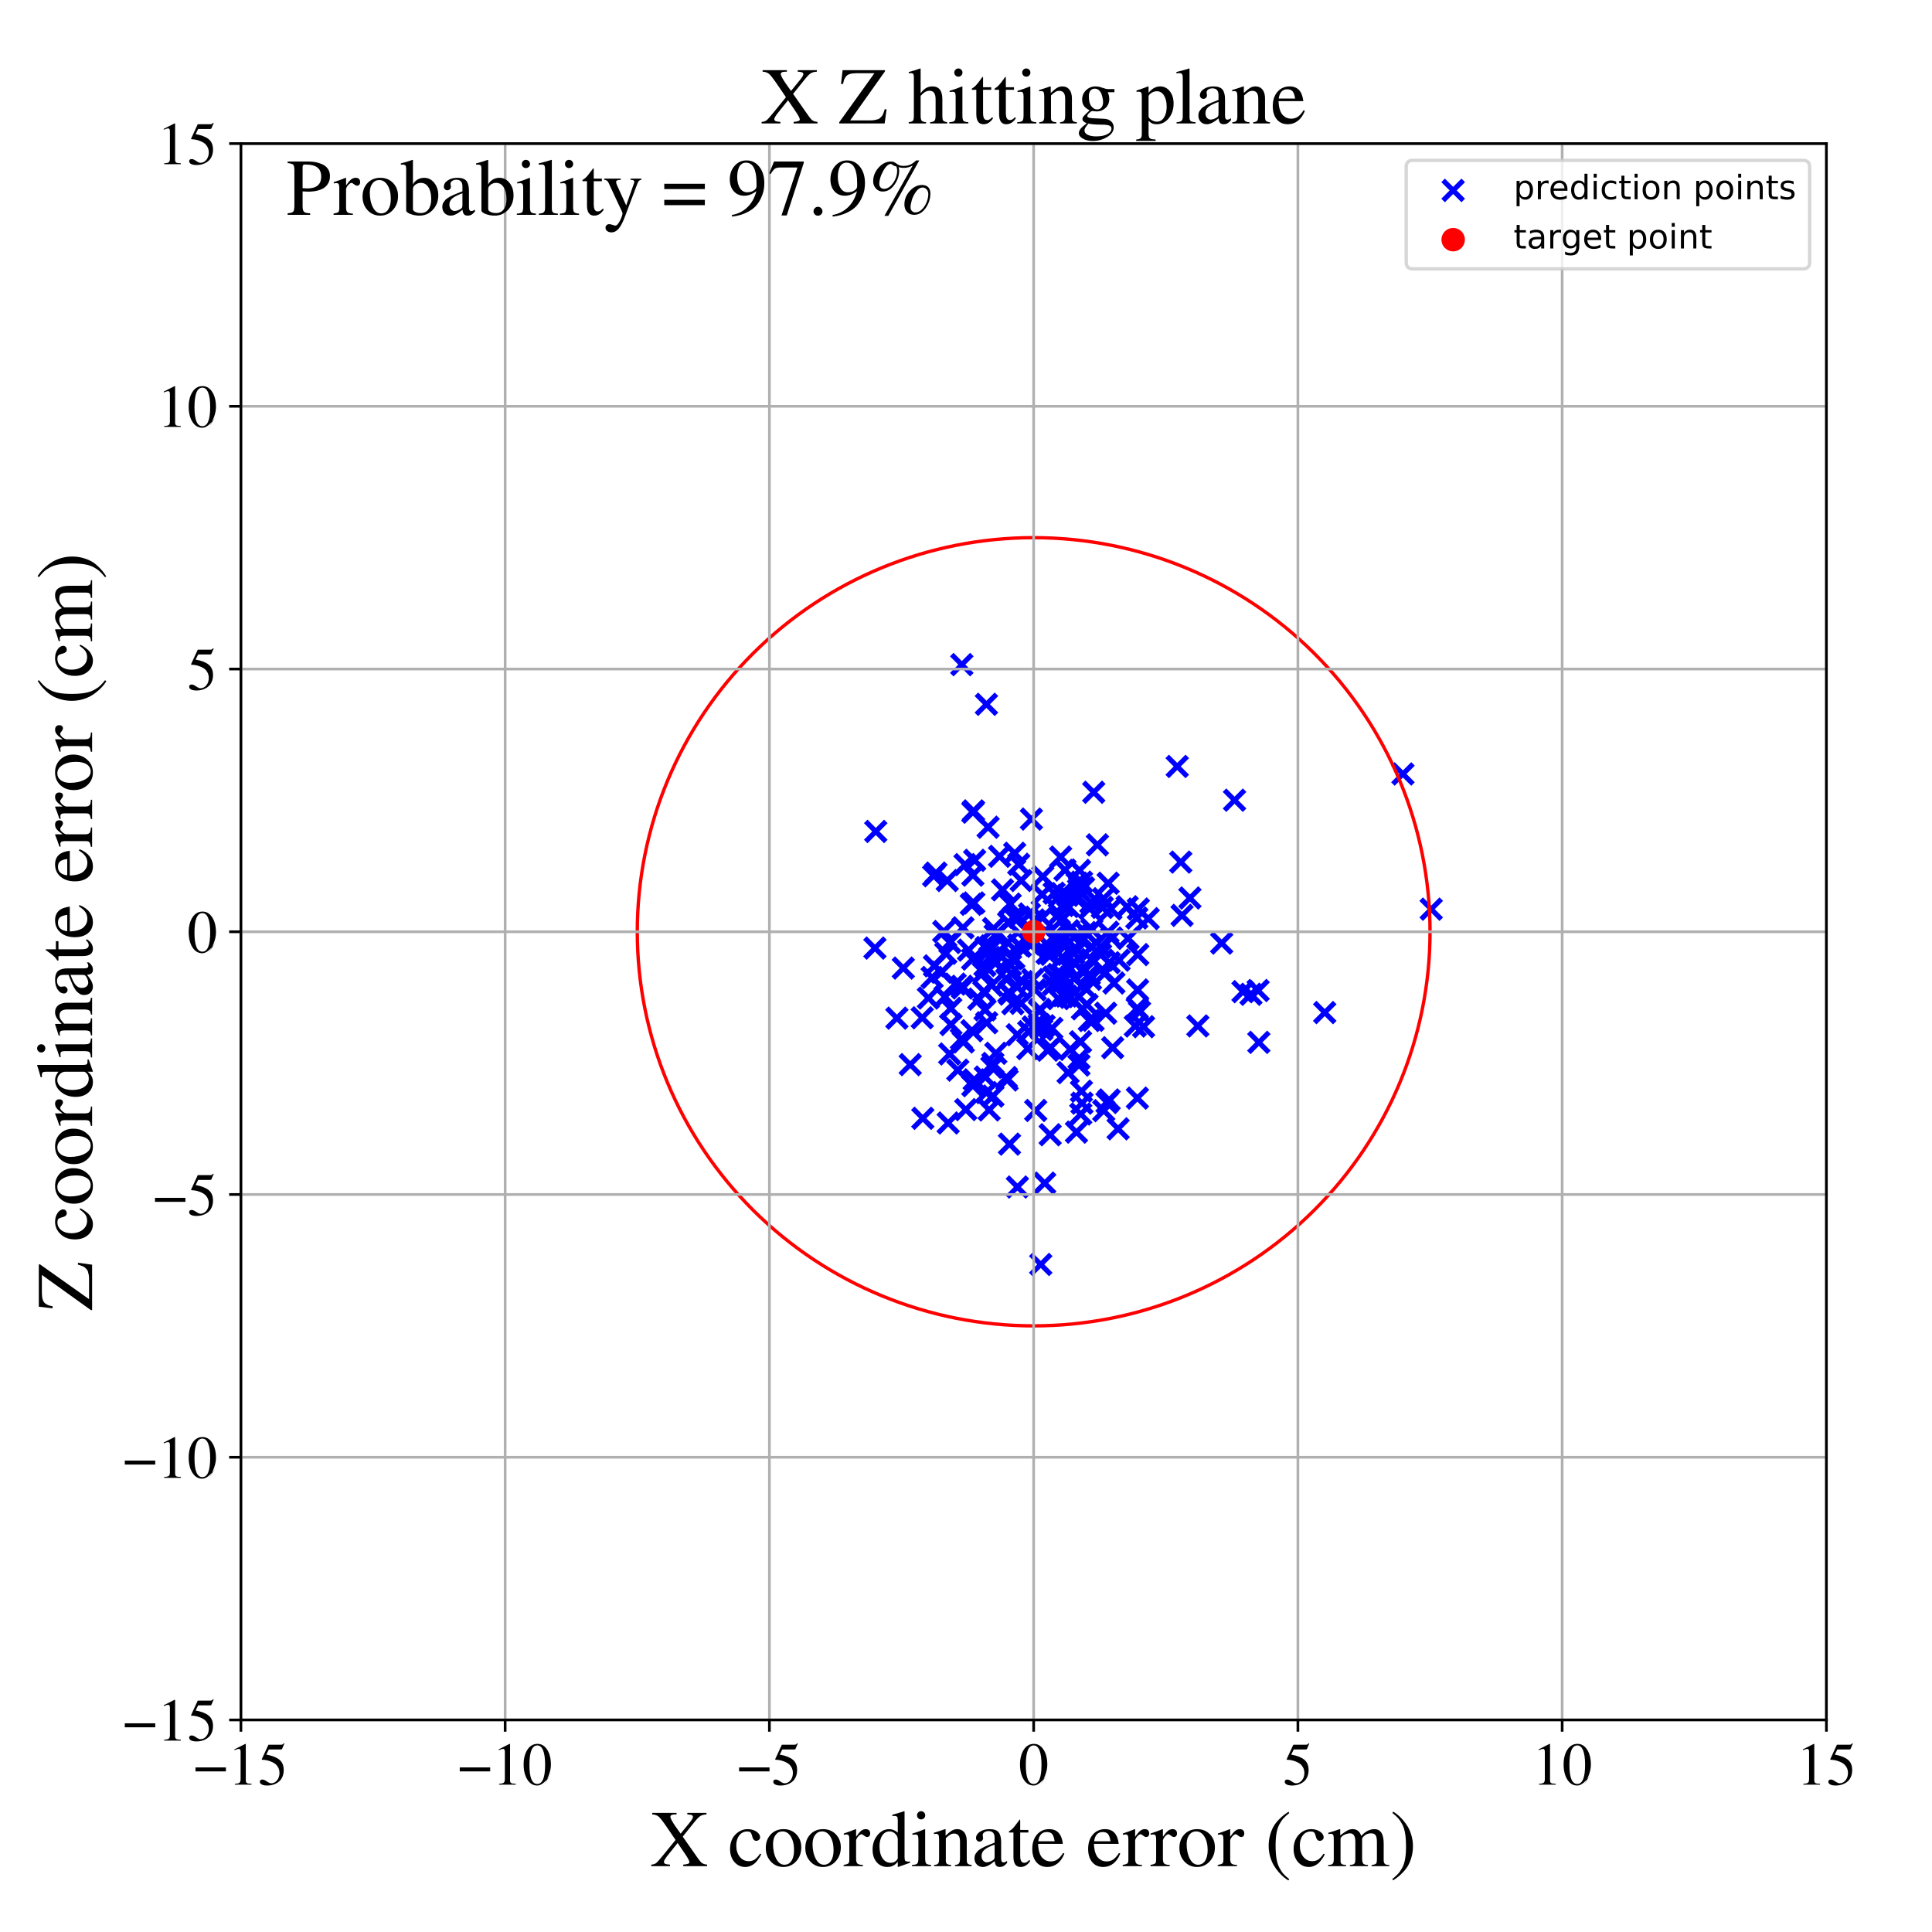 <?xml version="1.0" encoding="utf-8" standalone="no"?>
<!DOCTYPE svg PUBLIC "-//W3C//DTD SVG 1.1//EN"
  "http://www.w3.org/Graphics/SVG/1.1/DTD/svg11.dtd">
<!-- Created with matplotlib (https://matplotlib.org/) -->
<svg height="576pt" version="1.1" viewBox="0 0 576 576" width="576pt" xmlns="http://www.w3.org/2000/svg" xmlns:xlink="http://www.w3.org/1999/xlink">
 <defs>
  <style type="text/css">
*{stroke-linecap:butt;stroke-linejoin:round;}
  </style>
 </defs>
 <g id="figure_1">
  <g id="patch_1">
   <path d="M 0 576 
L 576 576 
L 576 0 
L 0 0 
z
" style="fill:#ffffff;"/>
  </g>
  <g id="axes_1">
   <g id="patch_2">
    <path d="M 71.822 512.784 
L 544.52 512.784 
L 544.52 42.802 
L 71.822 42.802 
z
" style="fill:#ffffff;"/>
   </g>
   <g id="PathCollection_1">
    <defs>
     <path d="M -3 3 
L 3 -3 
M -3 -3 
L 3 3 
" id="mf7b4b5432c" style="stroke:#0000ff;stroke-width:1.5;"/>
    </defs>
    <g clip-path="url(#p1074d00378)">
     <use style="fill:#0000ff;stroke:#0000ff;stroke-width:1.5;" x="313.09" xlink:href="#mf7b4b5432c" y="338.308"/>
     <use style="fill:#0000ff;stroke:#0000ff;stroke-width:1.5;" x="302.119" xlink:href="#mf7b4b5432c" y="273.479"/>
     <use style="fill:#0000ff;stroke:#0000ff;stroke-width:1.5;" x="293.31" xlink:href="#mf7b4b5432c" y="295.62"/>
     <use style="fill:#0000ff;stroke:#0000ff;stroke-width:1.5;" x="324.752" xlink:href="#mf7b4b5432c" y="290.546"/>
     <use style="fill:#0000ff;stroke:#0000ff;stroke-width:1.5;" x="297.526" xlink:href="#mf7b4b5432c" y="284.212"/>
     <use style="fill:#0000ff;stroke:#0000ff;stroke-width:1.5;" x="317.084" xlink:href="#mf7b4b5432c" y="291.704"/>
     <use style="fill:#0000ff;stroke:#0000ff;stroke-width:1.5;" x="339.098" xlink:href="#mf7b4b5432c" y="327.384"/>
     <use style="fill:#0000ff;stroke:#0000ff;stroke-width:1.5;" x="283.133" xlink:href="#mf7b4b5432c" y="314.224"/>
     <use style="fill:#0000ff;stroke:#0000ff;stroke-width:1.5;" x="319.162" xlink:href="#mf7b4b5432c" y="297.346"/>
     <use style="fill:#0000ff;stroke:#0000ff;stroke-width:1.5;" x="338.479" xlink:href="#mf7b4b5432c" y="305.899"/>
     <use style="fill:#0000ff;stroke:#0000ff;stroke-width:1.5;" x="310.709" xlink:href="#mf7b4b5432c" y="266.683"/>
     <use style="fill:#0000ff;stroke:#0000ff;stroke-width:1.5;" x="276.791" xlink:href="#mf7b4b5432c" y="297.551"/>
     <use style="fill:#0000ff;stroke:#0000ff;stroke-width:1.5;" x="315.482" xlink:href="#mf7b4b5432c" y="290.527"/>
     <use style="fill:#0000ff;stroke:#0000ff;stroke-width:1.5;" x="324.837" xlink:href="#mf7b4b5432c" y="270.834"/>
     <use style="fill:#0000ff;stroke:#0000ff;stroke-width:1.5;" x="375.088" xlink:href="#mf7b4b5432c" y="295.306"/>
     <use style="fill:#0000ff;stroke:#0000ff;stroke-width:1.5;" x="312.162" xlink:href="#mf7b4b5432c" y="284.243"/>
     <use style="fill:#0000ff;stroke:#0000ff;stroke-width:1.5;" x="307.496" xlink:href="#mf7b4b5432c" y="244.199"/>
     <use style="fill:#0000ff;stroke:#0000ff;stroke-width:1.5;" x="322.709" xlink:href="#mf7b4b5432c" y="300.765"/>
     <use style="fill:#0000ff;stroke:#0000ff;stroke-width:1.5;" x="290.24" xlink:href="#mf7b4b5432c" y="241.76"/>
     <use style="fill:#0000ff;stroke:#0000ff;stroke-width:1.5;" x="274.954" xlink:href="#mf7b4b5432c" y="303.436"/>
     <use style="fill:#0000ff;stroke:#0000ff;stroke-width:1.5;" x="322.219" xlink:href="#mf7b4b5432c" y="332.131"/>
     <use style="fill:#0000ff;stroke:#0000ff;stroke-width:1.5;" x="318.457" xlink:href="#mf7b4b5432c" y="270.263"/>
     <use style="fill:#0000ff;stroke:#0000ff;stroke-width:1.5;" x="300.708" xlink:href="#mf7b4b5432c" y="275.068"/>
     <use style="fill:#0000ff;stroke:#0000ff;stroke-width:1.5;" x="281.719" xlink:href="#mf7b4b5432c" y="297.215"/>
     <use style="fill:#0000ff;stroke:#0000ff;stroke-width:1.5;" x="352.029" xlink:href="#mf7b4b5432c" y="257.02"/>
     <use style="fill:#0000ff;stroke:#0000ff;stroke-width:1.5;" x="320.538" xlink:href="#mf7b4b5432c" y="287.396"/>
     <use style="fill:#0000ff;stroke:#0000ff;stroke-width:1.5;" x="324.06" xlink:href="#mf7b4b5432c" y="299.55"/>
     <use style="fill:#0000ff;stroke:#0000ff;stroke-width:1.5;" x="312.363" xlink:href="#mf7b4b5432c" y="313.114"/>
     <use style="fill:#0000ff;stroke:#0000ff;stroke-width:1.5;" x="333.633" xlink:href="#mf7b4b5432c" y="286.262"/>
     <use style="fill:#0000ff;stroke:#0000ff;stroke-width:1.5;" x="323.146" xlink:href="#mf7b4b5432c" y="289.693"/>
     <use style="fill:#0000ff;stroke:#0000ff;stroke-width:1.5;" x="309.852" xlink:href="#mf7b4b5432c" y="305.477"/>
     <use style="fill:#0000ff;stroke:#0000ff;stroke-width:1.5;" x="320.244" xlink:href="#mf7b4b5432c" y="291.708"/>
     <use style="fill:#0000ff;stroke:#0000ff;stroke-width:1.5;" x="301.169" xlink:href="#mf7b4b5432c" y="269.535"/>
     <use style="fill:#0000ff;stroke:#0000ff;stroke-width:1.5;" x="370.579" xlink:href="#mf7b4b5432c" y="295.649"/>
     <use style="fill:#0000ff;stroke:#0000ff;stroke-width:1.5;" x="278.586" xlink:href="#mf7b4b5432c" y="287.953"/>
     <use style="fill:#0000ff;stroke:#0000ff;stroke-width:1.5;" x="310.047" xlink:href="#mf7b4b5432c" y="300.942"/>
     <use style="fill:#0000ff;stroke:#0000ff;stroke-width:1.5;" x="290.044" xlink:href="#mf7b4b5432c" y="260.917"/>
     <use style="fill:#0000ff;stroke:#0000ff;stroke-width:1.5;" x="298.898" xlink:href="#mf7b4b5432c" y="265.301"/>
     <use style="fill:#0000ff;stroke:#0000ff;stroke-width:1.5;" x="357.118" xlink:href="#mf7b4b5432c" y="305.868"/>
     <use style="fill:#0000ff;stroke:#0000ff;stroke-width:1.5;" x="310.284" xlink:href="#mf7b4b5432c" y="376.976"/>
     <use style="fill:#0000ff;stroke:#0000ff;stroke-width:1.5;" x="327.179" xlink:href="#mf7b4b5432c" y="251.876"/>
     <use style="fill:#0000ff;stroke:#0000ff;stroke-width:1.5;" x="316.215" xlink:href="#mf7b4b5432c" y="255.512"/>
     <use style="fill:#0000ff;stroke:#0000ff;stroke-width:1.5;" x="294.07" xlink:href="#mf7b4b5432c" y="325.738"/>
     <use style="fill:#0000ff;stroke:#0000ff;stroke-width:1.5;" x="300.957" xlink:href="#mf7b4b5432c" y="341.101"/>
     <use style="fill:#0000ff;stroke:#0000ff;stroke-width:1.5;" x="303.663" xlink:href="#mf7b4b5432c" y="281.752"/>
     <use style="fill:#0000ff;stroke:#0000ff;stroke-width:1.5;" x="364.222" xlink:href="#mf7b4b5432c" y="281.173"/>
     <use style="fill:#0000ff;stroke:#0000ff;stroke-width:1.5;" x="330.693" xlink:href="#mf7b4b5432c" y="287.014"/>
     <use style="fill:#0000ff;stroke:#0000ff;stroke-width:1.5;" x="318.659" xlink:href="#mf7b4b5432c" y="288.455"/>
     <use style="fill:#0000ff;stroke:#0000ff;stroke-width:1.5;" x="291.81" xlink:href="#mf7b4b5432c" y="297.872"/>
     <use style="fill:#0000ff;stroke:#0000ff;stroke-width:1.5;" x="289.573" xlink:href="#mf7b4b5432c" y="269.602"/>
     <use style="fill:#0000ff;stroke:#0000ff;stroke-width:1.5;" x="301.725" xlink:href="#mf7b4b5432c" y="285.827"/>
     <use style="fill:#0000ff;stroke:#0000ff;stroke-width:1.5;" x="312.659" xlink:href="#mf7b4b5432c" y="282.021"/>
     <use style="fill:#0000ff;stroke:#0000ff;stroke-width:1.5;" x="294.166" xlink:href="#mf7b4b5432c" y="304.919"/>
     <use style="fill:#0000ff;stroke:#0000ff;stroke-width:1.5;" x="330.319" xlink:href="#mf7b4b5432c" y="277.93"/>
     <use style="fill:#0000ff;stroke:#0000ff;stroke-width:1.5;" x="330.042" xlink:href="#mf7b4b5432c" y="328.692"/>
     <use style="fill:#0000ff;stroke:#0000ff;stroke-width:1.5;" x="323.879" xlink:href="#mf7b4b5432c" y="294.858"/>
     <use style="fill:#0000ff;stroke:#0000ff;stroke-width:1.5;" x="303.814" xlink:href="#mf7b4b5432c" y="273.451"/>
     <use style="fill:#0000ff;stroke:#0000ff;stroke-width:1.5;" x="278.357" xlink:href="#mf7b4b5432c" y="261.089"/>
     <use style="fill:#0000ff;stroke:#0000ff;stroke-width:1.5;" x="287.199" xlink:href="#mf7b4b5432c" y="310.65"/>
     <use style="fill:#0000ff;stroke:#0000ff;stroke-width:1.5;" x="324.764" xlink:href="#mf7b4b5432c" y="304.252"/>
     <use style="fill:#0000ff;stroke:#0000ff;stroke-width:1.5;" x="339.21" xlink:href="#mf7b4b5432c" y="284.592"/>
     <use style="fill:#0000ff;stroke:#0000ff;stroke-width:1.5;" x="318.854" xlink:href="#mf7b4b5432c" y="288.926"/>
     <use style="fill:#0000ff;stroke:#0000ff;stroke-width:1.5;" x="311.465" xlink:href="#mf7b4b5432c" y="352.732"/>
     <use style="fill:#0000ff;stroke:#0000ff;stroke-width:1.5;" x="350.975" xlink:href="#mf7b4b5432c" y="228.51"/>
     <use style="fill:#0000ff;stroke:#0000ff;stroke-width:1.5;" x="288.756" xlink:href="#mf7b4b5432c" y="283.263"/>
     <use style="fill:#0000ff;stroke:#0000ff;stroke-width:1.5;" x="280.705" xlink:href="#mf7b4b5432c" y="289.853"/>
     <use style="fill:#0000ff;stroke:#0000ff;stroke-width:1.5;" x="279.035" xlink:href="#mf7b4b5432c" y="260.299"/>
     <use style="fill:#0000ff;stroke:#0000ff;stroke-width:1.5;" x="295.448" xlink:href="#mf7b4b5432c" y="281.985"/>
     <use style="fill:#0000ff;stroke:#0000ff;stroke-width:1.5;" x="300.784" xlink:href="#mf7b4b5432c" y="295.858"/>
     <use style="fill:#0000ff;stroke:#0000ff;stroke-width:1.5;" x="293.644" xlink:href="#mf7b4b5432c" y="287.857"/>
     <use style="fill:#0000ff;stroke:#0000ff;stroke-width:1.5;" x="630.366" xlink:href="#mf7b4b5432c" y="196.563"/>
     <use style="fill:#0000ff;stroke:#0000ff;stroke-width:1.5;" x="296.131" xlink:href="#mf7b4b5432c" y="285.957"/>
     <use style="fill:#0000ff;stroke:#0000ff;stroke-width:1.5;" x="375.307" xlink:href="#mf7b4b5432c" y="310.766"/>
     <use style="fill:#0000ff;stroke:#0000ff;stroke-width:1.5;" x="321.678" xlink:href="#mf7b4b5432c" y="297.133"/>
     <use style="fill:#0000ff;stroke:#0000ff;stroke-width:1.5;" x="281.356" xlink:href="#mf7b4b5432c" y="277.714"/>
     <use style="fill:#0000ff;stroke:#0000ff;stroke-width:1.5;" x="339.172" xlink:href="#mf7b4b5432c" y="295.145"/>
     <use style="fill:#0000ff;stroke:#0000ff;stroke-width:1.5;" x="289.975" xlink:href="#mf7b4b5432c" y="285.941"/>
     <use style="fill:#0000ff;stroke:#0000ff;stroke-width:1.5;" x="316.26" xlink:href="#mf7b4b5432c" y="274.53"/>
     <use style="fill:#0000ff;stroke:#0000ff;stroke-width:1.5;" x="286.983" xlink:href="#mf7b4b5432c" y="294.553"/>
     <use style="fill:#0000ff;stroke:#0000ff;stroke-width:1.5;" x="290.051" xlink:href="#mf7b4b5432c" y="242.15"/>
     <use style="fill:#0000ff;stroke:#0000ff;stroke-width:1.5;" x="326.085" xlink:href="#mf7b4b5432c" y="236.205"/>
     <use style="fill:#0000ff;stroke:#0000ff;stroke-width:1.5;" x="331.728" xlink:href="#mf7b4b5432c" y="312.361"/>
     <use style="fill:#0000ff;stroke:#0000ff;stroke-width:1.5;" x="322.622" xlink:href="#mf7b4b5432c" y="280.449"/>
     <use style="fill:#0000ff;stroke:#0000ff;stroke-width:1.5;" x="316.964" xlink:href="#mf7b4b5432c" y="269.958"/>
     <use style="fill:#0000ff;stroke:#0000ff;stroke-width:1.5;" x="316.583" xlink:href="#mf7b4b5432c" y="266.425"/>
     <use style="fill:#0000ff;stroke:#0000ff;stroke-width:1.5;" x="418.273" xlink:href="#mf7b4b5432c" y="230.748"/>
     <use style="fill:#0000ff;stroke:#0000ff;stroke-width:1.5;" x="426.695" xlink:href="#mf7b4b5432c" y="271.058"/>
     <use style="fill:#0000ff;stroke:#0000ff;stroke-width:1.5;" x="325.118" xlink:href="#mf7b4b5432c" y="291.951"/>
     <use style="fill:#0000ff;stroke:#0000ff;stroke-width:1.5;" x="342.329" xlink:href="#mf7b4b5432c" y="273.882"/>
     <use style="fill:#0000ff;stroke:#0000ff;stroke-width:1.5;" x="260.85" xlink:href="#mf7b4b5432c" y="282.656"/>
     <use style="fill:#0000ff;stroke:#0000ff;stroke-width:1.5;" x="301.498" xlink:href="#mf7b4b5432c" y="290.226"/>
     <use style="fill:#0000ff;stroke:#0000ff;stroke-width:1.5;" x="283.462" xlink:href="#mf7b4b5432c" y="300.637"/>
     <use style="fill:#0000ff;stroke:#0000ff;stroke-width:1.5;" x="321.546" xlink:href="#mf7b4b5432c" y="265.277"/>
     <use style="fill:#0000ff;stroke:#0000ff;stroke-width:1.5;" x="275.127" xlink:href="#mf7b4b5432c" y="333.408"/>
     <use style="fill:#0000ff;stroke:#0000ff;stroke-width:1.5;" x="315.515" xlink:href="#mf7b4b5432c" y="297.736"/>
     <use style="fill:#0000ff;stroke:#0000ff;stroke-width:1.5;" x="320.153" xlink:href="#mf7b4b5432c" y="284.251"/>
     <use style="fill:#0000ff;stroke:#0000ff;stroke-width:1.5;" x="301.045" xlink:href="#mf7b4b5432c" y="296.384"/>
     <use style="fill:#0000ff;stroke:#0000ff;stroke-width:1.5;" x="293.14" xlink:href="#mf7b4b5432c" y="289.916"/>
     <use style="fill:#0000ff;stroke:#0000ff;stroke-width:1.5;" x="322.148" xlink:href="#mf7b4b5432c" y="310.59"/>
     <use style="fill:#0000ff;stroke:#0000ff;stroke-width:1.5;" x="296.849" xlink:href="#mf7b4b5432c" y="287.051"/>
     <use style="fill:#0000ff;stroke:#0000ff;stroke-width:1.5;" x="319.102" xlink:href="#mf7b4b5432c" y="312.866"/>
     <use style="fill:#0000ff;stroke:#0000ff;stroke-width:1.5;" x="368.065" xlink:href="#mf7b4b5432c" y="238.569"/>
     <use style="fill:#0000ff;stroke:#0000ff;stroke-width:1.5;" x="306.848" xlink:href="#mf7b4b5432c" y="281.383"/>
     <use style="fill:#0000ff;stroke:#0000ff;stroke-width:1.5;" x="310.751" xlink:href="#mf7b4b5432c" y="273.59"/>
     <use style="fill:#0000ff;stroke:#0000ff;stroke-width:1.5;" x="296.025" xlink:href="#mf7b4b5432c" y="326.783"/>
     <use style="fill:#0000ff;stroke:#0000ff;stroke-width:1.5;" x="294.587" xlink:href="#mf7b4b5432c" y="246.619"/>
     <use style="fill:#0000ff;stroke:#0000ff;stroke-width:1.5;" x="314.875" xlink:href="#mf7b4b5432c" y="279.229"/>
     <use style="fill:#0000ff;stroke:#0000ff;stroke-width:1.5;" x="306.407" xlink:href="#mf7b4b5432c" y="312.636"/>
     <use style="fill:#0000ff;stroke:#0000ff;stroke-width:1.5;" x="372.958" xlink:href="#mf7b4b5432c" y="296.433"/>
     <use style="fill:#0000ff;stroke:#0000ff;stroke-width:1.5;" x="293.674" xlink:href="#mf7b4b5432c" y="301.072"/>
     <use style="fill:#0000ff;stroke:#0000ff;stroke-width:1.5;" x="308.786" xlink:href="#mf7b4b5432c" y="331.069"/>
     <use style="fill:#0000ff;stroke:#0000ff;stroke-width:1.5;" x="328.647" xlink:href="#mf7b4b5432c" y="270.53"/>
     <use style="fill:#0000ff;stroke:#0000ff;stroke-width:1.5;" x="310.899" xlink:href="#mf7b4b5432c" y="261.331"/>
     <use style="fill:#0000ff;stroke:#0000ff;stroke-width:1.5;" x="321.038" xlink:href="#mf7b4b5432c" y="268.021"/>
     <use style="fill:#0000ff;stroke:#0000ff;stroke-width:1.5;" x="309.922" xlink:href="#mf7b4b5432c" y="301.415"/>
     <use style="fill:#0000ff;stroke:#0000ff;stroke-width:1.5;" x="308.634" xlink:href="#mf7b4b5432c" y="295.101"/>
     <use style="fill:#0000ff;stroke:#0000ff;stroke-width:1.5;" x="558.535" xlink:href="#mf7b4b5432c" y="253.193"/>
     <use style="fill:#0000ff;stroke:#0000ff;stroke-width:1.5;" x="302.514" xlink:href="#mf7b4b5432c" y="254.387"/>
     <use style="fill:#0000ff;stroke:#0000ff;stroke-width:1.5;" x="321.678" xlink:href="#mf7b4b5432c" y="317.541"/>
     <use style="fill:#0000ff;stroke:#0000ff;stroke-width:1.5;" x="310.287" xlink:href="#mf7b4b5432c" y="306.468"/>
     <use style="fill:#0000ff;stroke:#0000ff;stroke-width:1.5;" x="607.717" xlink:href="#mf7b4b5432c" y="202.263"/>
     <use style="fill:#0000ff;stroke:#0000ff;stroke-width:1.5;" x="304.399" xlink:href="#mf7b4b5432c" y="299.129"/>
     <use style="fill:#0000ff;stroke:#0000ff;stroke-width:1.5;" x="261.1" xlink:href="#mf7b4b5432c" y="247.889"/>
     <use style="fill:#0000ff;stroke:#0000ff;stroke-width:1.5;" x="300.015" xlink:href="#mf7b4b5432c" y="321.247"/>
     <use style="fill:#0000ff;stroke:#0000ff;stroke-width:1.5;" x="318.592" xlink:href="#mf7b4b5432c" y="277.475"/>
     <use style="fill:#0000ff;stroke:#0000ff;stroke-width:1.5;" x="329.068" xlink:href="#mf7b4b5432c" y="331.132"/>
     <use style="fill:#0000ff;stroke:#0000ff;stroke-width:1.5;" x="298.004" xlink:href="#mf7b4b5432c" y="255.306"/>
     <use style="fill:#0000ff;stroke:#0000ff;stroke-width:1.5;" x="296.181" xlink:href="#mf7b4b5432c" y="286.497"/>
     <use style="fill:#0000ff;stroke:#0000ff;stroke-width:1.5;" x="304.206" xlink:href="#mf7b4b5432c" y="282.113"/>
     <use style="fill:#0000ff;stroke:#0000ff;stroke-width:1.5;" x="318.439" xlink:href="#mf7b4b5432c" y="319.785"/>
     <use style="fill:#0000ff;stroke:#0000ff;stroke-width:1.5;" x="339.739" xlink:href="#mf7b4b5432c" y="301.696"/>
     <use style="fill:#0000ff;stroke:#0000ff;stroke-width:1.5;" x="281.969" xlink:href="#mf7b4b5432c" y="284.208"/>
     <use style="fill:#0000ff;stroke:#0000ff;stroke-width:1.5;" x="296.686" xlink:href="#mf7b4b5432c" y="278.796"/>
     <use style="fill:#0000ff;stroke:#0000ff;stroke-width:1.5;" x="303.285" xlink:href="#mf7b4b5432c" y="308.488"/>
     <use style="fill:#0000ff;stroke:#0000ff;stroke-width:1.5;" x="308.002" xlink:href="#mf7b4b5432c" y="281.069"/>
     <use style="fill:#0000ff;stroke:#0000ff;stroke-width:1.5;" x="330.377" xlink:href="#mf7b4b5432c" y="263.322"/>
     <use style="fill:#0000ff;stroke:#0000ff;stroke-width:1.5;" x="321.697" xlink:href="#mf7b4b5432c" y="315.556"/>
     <use style="fill:#0000ff;stroke:#0000ff;stroke-width:1.5;" x="302.932" xlink:href="#mf7b4b5432c" y="293.895"/>
     <use style="fill:#0000ff;stroke:#0000ff;stroke-width:1.5;" x="300.448" xlink:href="#mf7b4b5432c" y="280.973"/>
     <use style="fill:#0000ff;stroke:#0000ff;stroke-width:1.5;" x="308.288" xlink:href="#mf7b4b5432c" y="274.252"/>
     <use style="fill:#0000ff;stroke:#0000ff;stroke-width:1.5;" x="307.882" xlink:href="#mf7b4b5432c" y="292.044"/>
     <use style="fill:#0000ff;stroke:#0000ff;stroke-width:1.5;" x="336.317" xlink:href="#mf7b4b5432c" y="279.78"/>
     <use style="fill:#0000ff;stroke:#0000ff;stroke-width:1.5;" x="339.053" xlink:href="#mf7b4b5432c" y="300.602"/>
     <use style="fill:#0000ff;stroke:#0000ff;stroke-width:1.5;" x="303.726" xlink:href="#mf7b4b5432c" y="257.671"/>
     <use style="fill:#0000ff;stroke:#0000ff;stroke-width:1.5;" x="322.452" xlink:href="#mf7b4b5432c" y="262.998"/>
     <use style="fill:#0000ff;stroke:#0000ff;stroke-width:1.5;" x="332.099" xlink:href="#mf7b4b5432c" y="293.069"/>
     <use style="fill:#0000ff;stroke:#0000ff;stroke-width:1.5;" x="303.32" xlink:href="#mf7b4b5432c" y="353.892"/>
     <use style="fill:#0000ff;stroke:#0000ff;stroke-width:1.5;" x="316.682" xlink:href="#mf7b4b5432c" y="292.747"/>
     <use style="fill:#0000ff;stroke:#0000ff;stroke-width:1.5;" x="313.18" xlink:href="#mf7b4b5432c" y="312.366"/>
     <use style="fill:#0000ff;stroke:#0000ff;stroke-width:1.5;" x="338.932" xlink:href="#mf7b4b5432c" y="273.684"/>
     <use style="fill:#0000ff;stroke:#0000ff;stroke-width:1.5;" x="296.008" xlink:href="#mf7b4b5432c" y="317.043"/>
     <use style="fill:#0000ff;stroke:#0000ff;stroke-width:1.5;" x="300.117" xlink:href="#mf7b4b5432c" y="291.956"/>
     <use style="fill:#0000ff;stroke:#0000ff;stroke-width:1.5;" x="284.761" xlink:href="#mf7b4b5432c" y="293.392"/>
     <use style="fill:#0000ff;stroke:#0000ff;stroke-width:1.5;" x="394.948" xlink:href="#mf7b4b5432c" y="301.881"/>
     <use style="fill:#0000ff;stroke:#0000ff;stroke-width:1.5;" x="290.431" xlink:href="#mf7b4b5432c" y="321.936"/>
     <use style="fill:#0000ff;stroke:#0000ff;stroke-width:1.5;" x="267.398" xlink:href="#mf7b4b5432c" y="303.544"/>
     <use style="fill:#0000ff;stroke:#0000ff;stroke-width:1.5;" x="325.459" xlink:href="#mf7b4b5432c" y="282.259"/>
     <use style="fill:#0000ff;stroke:#0000ff;stroke-width:1.5;" x="294.909" xlink:href="#mf7b4b5432c" y="330.914"/>
     <use style="fill:#0000ff;stroke:#0000ff;stroke-width:1.5;" x="282.402" xlink:href="#mf7b4b5432c" y="262.519"/>
     <use style="fill:#0000ff;stroke:#0000ff;stroke-width:1.5;" x="304.781" xlink:href="#mf7b4b5432c" y="292.654"/>
     <use style="fill:#0000ff;stroke:#0000ff;stroke-width:1.5;" x="320.874" xlink:href="#mf7b4b5432c" y="282.857"/>
     <use style="fill:#0000ff;stroke:#0000ff;stroke-width:1.5;" x="304.45" xlink:href="#mf7b4b5432c" y="262.521"/>
     <use style="fill:#0000ff;stroke:#0000ff;stroke-width:1.5;" x="330.668" xlink:href="#mf7b4b5432c" y="327.933"/>
     <use style="fill:#0000ff;stroke:#0000ff;stroke-width:1.5;" x="316.279" xlink:href="#mf7b4b5432c" y="281.1"/>
     <use style="fill:#0000ff;stroke:#0000ff;stroke-width:1.5;" x="308.008" xlink:href="#mf7b4b5432c" y="306.159"/>
     <use style="fill:#0000ff;stroke:#0000ff;stroke-width:1.5;" x="322.412" xlink:href="#mf7b4b5432c" y="325.322"/>
     <use style="fill:#0000ff;stroke:#0000ff;stroke-width:1.5;" x="328.958" xlink:href="#mf7b4b5432c" y="267.936"/>
     <use style="fill:#0000ff;stroke:#0000ff;stroke-width:1.5;" x="301.278" xlink:href="#mf7b4b5432c" y="287.763"/>
     <use style="fill:#0000ff;stroke:#0000ff;stroke-width:1.5;" x="329.559" xlink:href="#mf7b4b5432c" y="289.978"/>
     <use style="fill:#0000ff;stroke:#0000ff;stroke-width:1.5;" x="325.891" xlink:href="#mf7b4b5432c" y="304.191"/>
     <use style="fill:#0000ff;stroke:#0000ff;stroke-width:1.5;" x="313.374" xlink:href="#mf7b4b5432c" y="284.53"/>
     <use style="fill:#0000ff;stroke:#0000ff;stroke-width:1.5;" x="287.087" xlink:href="#mf7b4b5432c" y="276.619"/>
     <use style="fill:#0000ff;stroke:#0000ff;stroke-width:1.5;" x="287.705" xlink:href="#mf7b4b5432c" y="257.771"/>
     <use style="fill:#0000ff;stroke:#0000ff;stroke-width:1.5;" x="352.41" xlink:href="#mf7b4b5432c" y="272.906"/>
     <use style="fill:#0000ff;stroke:#0000ff;stroke-width:1.5;" x="290.036" xlink:href="#mf7b4b5432c" y="323.688"/>
     <use style="fill:#0000ff;stroke:#0000ff;stroke-width:1.5;" x="310.594" xlink:href="#mf7b4b5432c" y="306.925"/>
     <use style="fill:#0000ff;stroke:#0000ff;stroke-width:1.5;" x="317.514" xlink:href="#mf7b4b5432c" y="259.38"/>
     <use style="fill:#0000ff;stroke:#0000ff;stroke-width:1.5;" x="300.251" xlink:href="#mf7b4b5432c" y="321.989"/>
     <use style="fill:#0000ff;stroke:#0000ff;stroke-width:1.5;" x="314.145" xlink:href="#mf7b4b5432c" y="291.299"/>
     <use style="fill:#0000ff;stroke:#0000ff;stroke-width:1.5;" x="317.004" xlink:href="#mf7b4b5432c" y="296.828"/>
     <use style="fill:#0000ff;stroke:#0000ff;stroke-width:1.5;" x="302.267" xlink:href="#mf7b4b5432c" y="285.561"/>
     <use style="fill:#0000ff;stroke:#0000ff;stroke-width:1.5;" x="287.93" xlink:href="#mf7b4b5432c" y="330.807"/>
     <use style="fill:#0000ff;stroke:#0000ff;stroke-width:1.5;" x="317.711" xlink:href="#mf7b4b5432c" y="281.898"/>
     <use style="fill:#0000ff;stroke:#0000ff;stroke-width:1.5;" x="322.574" xlink:href="#mf7b4b5432c" y="328.884"/>
     <use style="fill:#0000ff;stroke:#0000ff;stroke-width:1.5;" x="331.212" xlink:href="#mf7b4b5432c" y="270.969"/>
     <use style="fill:#0000ff;stroke:#0000ff;stroke-width:1.5;" x="296.894" xlink:href="#mf7b4b5432c" y="314.021"/>
     <use style="fill:#0000ff;stroke:#0000ff;stroke-width:1.5;" x="283.508" xlink:href="#mf7b4b5432c" y="305.456"/>
     <use style="fill:#0000ff;stroke:#0000ff;stroke-width:1.5;" x="320.933" xlink:href="#mf7b4b5432c" y="337.528"/>
     <use style="fill:#0000ff;stroke:#0000ff;stroke-width:1.5;" x="311.29" xlink:href="#mf7b4b5432c" y="305.817"/>
     <use style="fill:#0000ff;stroke:#0000ff;stroke-width:1.5;" x="269.312" xlink:href="#mf7b4b5432c" y="288.621"/>
     <use style="fill:#0000ff;stroke:#0000ff;stroke-width:1.5;" x="321.299" xlink:href="#mf7b4b5432c" y="278.357"/>
     <use style="fill:#0000ff;stroke:#0000ff;stroke-width:1.5;" x="354.76" xlink:href="#mf7b4b5432c" y="267.723"/>
     <use style="fill:#0000ff;stroke:#0000ff;stroke-width:1.5;" x="314.281" xlink:href="#mf7b4b5432c" y="266.294"/>
     <use style="fill:#0000ff;stroke:#0000ff;stroke-width:1.5;" x="289.764" xlink:href="#mf7b4b5432c" y="307.294"/>
     <use style="fill:#0000ff;stroke:#0000ff;stroke-width:1.5;" x="313.822" xlink:href="#mf7b4b5432c" y="279.558"/>
     <use style="fill:#0000ff;stroke:#0000ff;stroke-width:1.5;" x="316.76" xlink:href="#mf7b4b5432c" y="290.833"/>
     <use style="fill:#0000ff;stroke:#0000ff;stroke-width:1.5;" x="329.653" xlink:href="#mf7b4b5432c" y="302.07"/>
     <use style="fill:#0000ff;stroke:#0000ff;stroke-width:1.5;" x="293.762" xlink:href="#mf7b4b5432c" y="321.106"/>
     <use style="fill:#0000ff;stroke:#0000ff;stroke-width:1.5;" x="315.803" xlink:href="#mf7b4b5432c" y="272.485"/>
     <use style="fill:#0000ff;stroke:#0000ff;stroke-width:1.5;" x="323.059" xlink:href="#mf7b4b5432c" y="264.694"/>
     <use style="fill:#0000ff;stroke:#0000ff;stroke-width:1.5;" x="314.092" xlink:href="#mf7b4b5432c" y="293.471"/>
     <use style="fill:#0000ff;stroke:#0000ff;stroke-width:1.5;" x="316.738" xlink:href="#mf7b4b5432c" y="285.392"/>
     <use style="fill:#0000ff;stroke:#0000ff;stroke-width:1.5;" x="340.942" xlink:href="#mf7b4b5432c" y="306.1"/>
     <use style="fill:#0000ff;stroke:#0000ff;stroke-width:1.5;" x="283.202" xlink:href="#mf7b4b5432c" y="281.002"/>
     <use style="fill:#0000ff;stroke:#0000ff;stroke-width:1.5;" x="339.375" xlink:href="#mf7b4b5432c" y="271.011"/>
     <use style="fill:#0000ff;stroke:#0000ff;stroke-width:1.5;" x="325.415" xlink:href="#mf7b4b5432c" y="286.065"/>
     <use style="fill:#0000ff;stroke:#0000ff;stroke-width:1.5;" x="306.922" xlink:href="#mf7b4b5432c" y="272.477"/>
     <use style="fill:#0000ff;stroke:#0000ff;stroke-width:1.5;" x="295.648" xlink:href="#mf7b4b5432c" y="293.741"/>
     <use style="fill:#0000ff;stroke:#0000ff;stroke-width:1.5;" x="286.754" xlink:href="#mf7b4b5432c" y="198.15"/>
     <use style="fill:#0000ff;stroke:#0000ff;stroke-width:1.5;" x="328.126" xlink:href="#mf7b4b5432c" y="284.642"/>
     <use style="fill:#0000ff;stroke:#0000ff;stroke-width:1.5;" x="285.559" xlink:href="#mf7b4b5432c" y="319.052"/>
     <use style="fill:#0000ff;stroke:#0000ff;stroke-width:1.5;" x="295.072" xlink:href="#mf7b4b5432c" y="285.448"/>
     <use style="fill:#0000ff;stroke:#0000ff;stroke-width:1.5;" x="294.089" xlink:href="#mf7b4b5432c" y="209.978"/>
     <use style="fill:#0000ff;stroke:#0000ff;stroke-width:1.5;" x="323.659" xlink:href="#mf7b4b5432c" y="278.019"/>
     <use style="fill:#0000ff;stroke:#0000ff;stroke-width:1.5;" x="318.263" xlink:href="#mf7b4b5432c" y="266.939"/>
     <use style="fill:#0000ff;stroke:#0000ff;stroke-width:1.5;" x="294.869" xlink:href="#mf7b4b5432c" y="283.494"/>
     <use style="fill:#0000ff;stroke:#0000ff;stroke-width:1.5;" x="321.856" xlink:href="#mf7b4b5432c" y="259.497"/>
     <use style="fill:#0000ff;stroke:#0000ff;stroke-width:1.5;" x="328.054" xlink:href="#mf7b4b5432c" y="282.336"/>
     <use style="fill:#0000ff;stroke:#0000ff;stroke-width:1.5;" x="325.522" xlink:href="#mf7b4b5432c" y="277.105"/>
     <use style="fill:#0000ff;stroke:#0000ff;stroke-width:1.5;" x="333.349" xlink:href="#mf7b4b5432c" y="336.539"/>
     <use style="fill:#0000ff;stroke:#0000ff;stroke-width:1.5;" x="286.797" xlink:href="#mf7b4b5432c" y="294.039"/>
     <use style="fill:#0000ff;stroke:#0000ff;stroke-width:1.5;" x="290.33" xlink:href="#mf7b4b5432c" y="269.202"/>
     <use style="fill:#0000ff;stroke:#0000ff;stroke-width:1.5;" x="325.217" xlink:href="#mf7b4b5432c" y="269.108"/>
     <use style="fill:#0000ff;stroke:#0000ff;stroke-width:1.5;" x="271.37" xlink:href="#mf7b4b5432c" y="317.402"/>
     <use style="fill:#0000ff;stroke:#0000ff;stroke-width:1.5;" x="294.043" xlink:href="#mf7b4b5432c" y="282.487"/>
     <use style="fill:#0000ff;stroke:#0000ff;stroke-width:1.5;" x="295.694" xlink:href="#mf7b4b5432c" y="318.187"/>
     <use style="fill:#0000ff;stroke:#0000ff;stroke-width:1.5;" x="296.201" xlink:href="#mf7b4b5432c" y="276.836"/>
     <use style="fill:#0000ff;stroke:#0000ff;stroke-width:1.5;" x="336.034" xlink:href="#mf7b4b5432c" y="270.339"/>
     <use style="fill:#0000ff;stroke:#0000ff;stroke-width:1.5;" x="301.964" xlink:href="#mf7b4b5432c" y="299.248"/>
     <use style="fill:#0000ff;stroke:#0000ff;stroke-width:1.5;" x="320.498" xlink:href="#mf7b4b5432c" y="287.137"/>
     <use style="fill:#0000ff;stroke:#0000ff;stroke-width:1.5;" x="282.686" xlink:href="#mf7b4b5432c" y="334.801"/>
     <use style="fill:#0000ff;stroke:#0000ff;stroke-width:1.5;" x="317.903" xlink:href="#mf7b4b5432c" y="296.977"/>
     <use style="fill:#0000ff;stroke:#0000ff;stroke-width:1.5;" x="331.404" xlink:href="#mf7b4b5432c" y="279.681"/>
     <use style="fill:#0000ff;stroke:#0000ff;stroke-width:1.5;" x="306.714" xlink:href="#mf7b4b5432c" y="307.566"/>
     <use style="fill:#0000ff;stroke:#0000ff;stroke-width:1.5;" x="286.625" xlink:href="#mf7b4b5432c" y="309.779"/>
     <use style="fill:#0000ff;stroke:#0000ff;stroke-width:1.5;" x="277.903" xlink:href="#mf7b4b5432c" y="291.418"/>
     <use style="fill:#0000ff;stroke:#0000ff;stroke-width:1.5;" x="321.103" xlink:href="#mf7b4b5432c" y="263.306"/>
     <use style="fill:#0000ff;stroke:#0000ff;stroke-width:1.5;" x="290.579" xlink:href="#mf7b4b5432c" y="256.493"/>
     <use style="fill:#0000ff;stroke:#0000ff;stroke-width:1.5;" x="313.587" xlink:href="#mf7b4b5432c" y="306.597"/>
    </g>
   </g>
   <g id="PathCollection_2">
    <defs>
     <path d="M 0 3 
C 0.796 3 1.559 2.684 2.121 2.121 
C 2.684 1.559 3 0.796 3 0 
C 3 -0.796 2.684 -1.559 2.121 -2.121 
C 1.559 -2.684 0.796 -3 0 -3 
C -0.796 -3 -1.559 -2.684 -2.121 -2.121 
C -2.684 -1.559 -3 -0.796 -3 0 
C -3 0.796 -2.684 1.559 -2.121 2.121 
C -1.559 2.684 -0.796 3 0 3 
z
" id="m6595842e57" style="stroke:#ff0000;"/>
    </defs>
    <g clip-path="url(#p1074d00378)">
     <use style="fill:#ff0000;stroke:#ff0000;" x="308.171" xlink:href="#m6595842e57" y="277.793"/>
    </g>
   </g>
   <g id="patch_3">
    <path clip-path="url(#p1074d00378)" d="M 308.171 395.288 
C 339.511 395.288 369.572 382.908 391.733 360.875 
C 413.894 338.841 426.346 308.953 426.346 277.793 
C 426.346 246.633 413.894 216.745 391.733 194.711 
C 369.572 172.677 339.511 160.297 308.171 160.297 
C 276.831 160.297 246.77 172.677 224.609 194.711 
C 202.448 216.745 189.997 246.633 189.997 277.793 
C 189.997 308.953 202.448 338.841 224.609 360.875 
C 246.77 382.908 276.831 395.288 308.171 395.288 
z
" style="fill:none;stroke:#ff0000;stroke-linejoin:miter;"/>
   </g>
   <g id="matplotlib.axis_1">
    <g id="xtick_1">
     <g id="line2d_1">
      <path clip-path="url(#p1074d00378)" d="M 71.822 512.784 
L 71.822 42.802 
" style="fill:none;stroke:#b0b0b0;stroke-linecap:square;stroke-width:0.8;"/>
     </g>
     <g id="line2d_2">
      <defs>
       <path d="M 0 0 
L 0 3.5 
" id="mcd5d152aa9" style="stroke:#000000;stroke-width:0.8;"/>
      </defs>
      <g>
       <use style="stroke:#000000;stroke-width:0.8;" x="71.822" xlink:href="#mcd5d152aa9" y="512.784"/>
      </g>
     </g>
     <g id="text_1">
      <!-- −15 -->
      <defs>
       <path d="M 3 22 
L 3 28.594 
L 53.406 28.594 
L 53.406 22 
z
" id="FreeSerif-8722"/>
       <path d="M 18.297 59.297 
Q 16.5 59.297 11.094 57.094 
L 11.094 58.5 
L 29.094 67.594 
L 29.906 67.406 
L 29.906 7.406 
Q 29.906 3.797 31.703 2.688 
Q 33.5 1.594 39.406 1.5 
L 39.406 0 
L 11.797 0 
L 11.797 1.5 
Q 17.406 1.703 19.344 3.141 
Q 21.297 4.594 21.297 9.297 
L 21.297 54.594 
Q 21.297 59.297 18.297 59.297 
z
" id="FreeSerif-49"/>
       <path d="M 35.703 19.406 
Q 35.703 24.703 33.344 28.797 
Q 31 32.906 27.641 35.156 
Q 24.297 37.406 20.141 38.844 
Q 16 40.297 12.953 40.75 
Q 9.906 41.203 7.594 41.203 
Q 6.406 41.203 6.406 42 
Q 6.406 42.297 6.5 42.5 
L 17.406 66.203 
L 38.297 66.203 
Q 39.906 66.203 40.844 66.703 
Q 41.797 67.203 42.906 68.797 
L 43.797 68.094 
L 40 59.203 
Q 39.594 58.297 37.703 58.297 
L 18.094 58.297 
L 13.906 49.797 
Q 28.5 47.203 35.594 41.344 
Q 42.703 35.5 42.703 24.203 
Q 42.703 18.297 40.844 13.688 
Q 39 9.094 36.141 6.297 
Q 33.297 3.5 29.547 1.703 
Q 25.797 -0.094 22.344 -0.75 
Q 18.906 -1.406 15.406 -1.406 
Q 9.797 -1.406 6.5 0.25 
Q 3.203 1.906 3.203 4.797 
Q 3.203 8.5 7.5 8.5 
Q 10.297 8.5 14.75 5.391 
Q 19.203 2.297 21.797 2.297 
Q 27.703 2.297 31.703 7.25 
Q 35.703 12.203 35.703 19.406 
z
" id="FreeSerif-53"/>
      </defs>
      <g transform="translate(57.746 532.077)scale(0.18 -0.18)">
       <use xlink:href="#FreeSerif-8722"/>
       <use x="56.4" xlink:href="#FreeSerif-49"/>
       <use x="106.4" xlink:href="#FreeSerif-53"/>
      </g>
     </g>
    </g>
    <g id="xtick_2">
     <g id="line2d_3">
      <path clip-path="url(#p1074d00378)" d="M 150.605 512.784 
L 150.605 42.802 
" style="fill:none;stroke:#b0b0b0;stroke-linecap:square;stroke-width:0.8;"/>
     </g>
     <g id="line2d_4">
      <g>
       <use style="stroke:#000000;stroke-width:0.8;" x="150.605" xlink:href="#mcd5d152aa9" y="512.784"/>
      </g>
     </g>
     <g id="text_2">
      <!-- −10 -->
      <defs>
       <path d="M 47.594 17.797 
Q 35.203 -1.406 25 -1.406 
Q 14.797 -1.406 8.594 8.391 
Q 2.406 18.203 2.406 33.594 
Q 2.406 48.094 8.594 57.844 
Q 14.797 67.594 25.406 67.594 
Q 35.203 67.594 41.391 58 
Q 47.594 48.406 47.594 33 
Q 47.594 17.797 35.203 -1.406 
z
M 25.094 65 
Q 12 65 12 32.703 
Q 12 1.203 25 1.203 
Q 38 1.203 38 32.797 
Q 38 48.5 34.703 56.75 
Q 31.406 65 25.094 65 
z
" id="FreeSerif-48"/>
      </defs>
      <g transform="translate(136.529 532.077)scale(0.18 -0.18)">
       <use xlink:href="#FreeSerif-8722"/>
       <use x="56.4" xlink:href="#FreeSerif-49"/>
       <use x="106.4" xlink:href="#FreeSerif-48"/>
      </g>
     </g>
    </g>
    <g id="xtick_3">
     <g id="line2d_5">
      <path clip-path="url(#p1074d00378)" d="M 229.388 512.784 
L 229.388 42.802 
" style="fill:none;stroke:#b0b0b0;stroke-linecap:square;stroke-width:0.8;"/>
     </g>
     <g id="line2d_6">
      <g>
       <use style="stroke:#000000;stroke-width:0.8;" x="229.388" xlink:href="#mcd5d152aa9" y="512.784"/>
      </g>
     </g>
     <g id="text_3">
      <!-- −5 -->
      <g transform="translate(219.812 532.077)scale(0.18 -0.18)">
       <use xlink:href="#FreeSerif-8722"/>
       <use x="56.4" xlink:href="#FreeSerif-53"/>
      </g>
     </g>
    </g>
    <g id="xtick_4">
     <g id="line2d_7">
      <path clip-path="url(#p1074d00378)" d="M 308.171 512.784 
L 308.171 42.802 
" style="fill:none;stroke:#b0b0b0;stroke-linecap:square;stroke-width:0.8;"/>
     </g>
     <g id="line2d_8">
      <g>
       <use style="stroke:#000000;stroke-width:0.8;" x="308.171" xlink:href="#mcd5d152aa9" y="512.784"/>
      </g>
     </g>
     <g id="text_4">
      <!-- 0 -->
      <g transform="translate(303.671 532.077)scale(0.18 -0.18)">
       <use xlink:href="#FreeSerif-48"/>
      </g>
     </g>
    </g>
    <g id="xtick_5">
     <g id="line2d_9">
      <path clip-path="url(#p1074d00378)" d="M 386.954 512.784 
L 386.954 42.802 
" style="fill:none;stroke:#b0b0b0;stroke-linecap:square;stroke-width:0.8;"/>
     </g>
     <g id="line2d_10">
      <g>
       <use style="stroke:#000000;stroke-width:0.8;" x="386.954" xlink:href="#mcd5d152aa9" y="512.784"/>
      </g>
     </g>
     <g id="text_5">
      <!-- 5 -->
      <g transform="translate(382.454 532.077)scale(0.18 -0.18)">
       <use xlink:href="#FreeSerif-53"/>
      </g>
     </g>
    </g>
    <g id="xtick_6">
     <g id="line2d_11">
      <path clip-path="url(#p1074d00378)" d="M 465.737 512.784 
L 465.737 42.802 
" style="fill:none;stroke:#b0b0b0;stroke-linecap:square;stroke-width:0.8;"/>
     </g>
     <g id="line2d_12">
      <g>
       <use style="stroke:#000000;stroke-width:0.8;" x="465.737" xlink:href="#mcd5d152aa9" y="512.784"/>
      </g>
     </g>
     <g id="text_6">
      <!-- 10 -->
      <g transform="translate(456.737 532.077)scale(0.18 -0.18)">
       <use xlink:href="#FreeSerif-49"/>
       <use x="50" xlink:href="#FreeSerif-48"/>
      </g>
     </g>
    </g>
    <g id="xtick_7">
     <g id="line2d_13">
      <path clip-path="url(#p1074d00378)" d="M 544.52 512.784 
L 544.52 42.802 
" style="fill:none;stroke:#b0b0b0;stroke-linecap:square;stroke-width:0.8;"/>
     </g>
     <g id="line2d_14">
      <g>
       <use style="stroke:#000000;stroke-width:0.8;" x="544.52" xlink:href="#mcd5d152aa9" y="512.784"/>
      </g>
     </g>
     <g id="text_7">
      <!-- 15 -->
      <g transform="translate(535.52 532.077)scale(0.18 -0.18)">
       <use xlink:href="#FreeSerif-49"/>
       <use x="50" xlink:href="#FreeSerif-53"/>
      </g>
     </g>
    </g>
    <g id="text_8">
     <!-- X coordinate error (cm) -->
     <defs>
      <path d="M 69.594 66.203 
L 69.594 64.297 
Q 64.703 64 62.047 62.344 
Q 59.406 60.703 54.703 54.906 
L 40.094 36.703 
L 59.297 9.297 
Q 62.297 5 64.297 3.703 
Q 66.297 2.406 70.406 1.906 
L 70.406 0 
L 40.703 0 
L 40.703 1.906 
Q 44.797 2.297 46.594 2.938 
Q 48.406 3.594 48.406 5 
Q 48.406 7.203 43.297 14.797 
L 33.797 28.797 
L 21.906 14 
Q 16.703 7.5 16.703 5.406 
Q 16.703 3.703 18.297 2.953 
Q 19.906 2.203 24.297 1.906 
L 24.297 0 
L 1 0 
L 1 1.906 
Q 4.906 2.203 7 3.797 
Q 9.094 5.406 15.5 13.297 
L 31.203 32.594 
L 20.297 48.594 
Q 13.297 58.906 10.25 61.5 
Q 7.203 64.094 2.203 64.297 
L 2.203 66.203 
L 32.406 66.203 
L 32.406 64.297 
L 29.594 64.203 
Q 24.797 64.094 24.797 61.297 
Q 24.797 58.094 33.297 46.297 
L 37.5 40.406 
L 48.797 54.203 
Q 52.797 59.203 52.797 61.094 
Q 52.797 62.797 51.344 63.438 
Q 49.906 64.094 45.797 64.297 
L 45.797 66.203 
z
" id="FreeSerif-88"/>
      <path id="FreeSerif-32"/>
      <path d="M 2.5 21.297 
Q 2.5 32.406 9.047 39.203 
Q 15.594 46 24.406 46 
Q 30.703 46 35.25 42.953 
Q 39.797 39.906 39.797 35.703 
Q 39.797 34 38.391 32.75 
Q 37 31.5 35 31.5 
Q 31.594 31.5 30.297 36.094 
L 29.703 38.297 
Q 28.906 41.094 27.703 42.094 
Q 26.5 43.094 23.797 43.094 
Q 17.703 43.094 13.953 38.25 
Q 10.203 33.406 10.203 25.703 
Q 10.203 17.094 14.547 11.641 
Q 18.906 6.203 25.703 6.203 
Q 30 6.203 33.094 8.25 
Q 36.203 10.297 39.797 15.594 
L 41.203 14.703 
Q 40.203 12.703 39.453 11.391 
Q 38.703 10.094 36.75 7.5 
Q 34.797 4.906 32.891 3.297 
Q 31 1.703 27.891 0.344 
Q 24.797 -1 21.5 -1 
Q 13.203 -1 7.844 5.25 
Q 2.5 11.5 2.5 21.297 
z
" id="FreeSerif-99"/>
      <path d="M 24.594 46 
Q 34.203 46 40.391 39.594 
Q 46.594 33.203 46.594 23.406 
Q 46.594 13 40.188 6 
Q 33.797 -1 24.391 -1 
Q 15 -1 8.75 5.75 
Q 2.5 12.5 2.5 22.594 
Q 2.5 32.906 8.641 39.453 
Q 14.797 46 24.594 46 
z
M 11.5 27.5 
Q 11.5 16.797 15.391 9.297 
Q 19.297 1.797 25.594 1.797 
Q 31.203 1.797 34.391 6.594 
Q 37.594 11.406 37.594 19.906 
Q 37.594 30.203 33.594 36.703 
Q 29.594 43.203 23.297 43.203 
Q 18 43.203 14.75 38.891 
Q 11.5 34.594 11.5 27.5 
z
" id="FreeSerif-111"/>
      <path d="M 30.094 36.203 
Q 28.594 36.203 26.391 37.953 
Q 24.203 39.703 23.5 39.703 
Q 21.5 39.703 19 36.797 
Q 16.5 33.906 16.5 31.5 
L 16.5 9 
Q 16.5 4.703 18.203 3.203 
Q 19.906 1.703 25 1.5 
L 25 0 
L 1 0 
L 1 1.5 
Q 5.797 2.406 6.938 3.5 
Q 8.094 4.594 8.094 8.406 
L 8.094 33.406 
Q 8.094 36.703 7.344 38.047 
Q 6.594 39.406 4.703 39.406 
Q 3.094 39.406 1.203 39 
L 1.203 40.594 
Q 9.203 43.203 16 46 
L 16.5 45.797 
L 16.5 36.594 
Q 20.203 41.906 22.797 43.953 
Q 25.406 46 28.5 46 
Q 31.094 46 32.547 44.594 
Q 34 43.203 34 40.703 
Q 34 38.594 32.953 37.391 
Q 31.906 36.203 30.094 36.203 
z
" id="FreeSerif-114"/>
      <path d="M 34.203 -1 
L 33.797 -0.703 
L 33.797 5.703 
Q 29 -1 21 -1 
Q 12.703 -1 7.594 4.953 
Q 2.5 10.906 2.5 20.5 
Q 2.5 31.094 8.594 38.547 
Q 14.703 46 23.297 46 
Q 28.703 46 33.797 41.703 
L 33.797 57.297 
Q 33.797 60.406 32.891 61.406 
Q 32 62.406 29.203 62.406 
Q 27.797 62.406 27 62.297 
L 27 63.906 
Q 36.094 66.297 41.703 68.297 
L 42.203 68.094 
L 42.203 11.406 
Q 42.203 7.906 43.047 6.797 
Q 43.906 5.703 46.594 5.703 
Q 47.094 5.703 48.906 5.797 
L 48.906 4.203 
z
M 24.906 4.203 
Q 28.703 4.203 31.25 6.344 
Q 33.797 8.5 33.797 10.203 
L 33.797 33.203 
Q 33.797 37.203 30.688 40.203 
Q 27.594 43.203 23.594 43.203 
Q 17.906 43.203 14.5 38.094 
Q 11.094 33 11.094 24.5 
Q 11.094 15.297 14.891 9.75 
Q 18.703 4.203 24.906 4.203 
z
" id="FreeSerif-100"/>
      <path d="M 6.203 39.297 
Q 4 39.297 2 39 
L 2 40.5 
Q 9 42.5 17.5 46 
L 17.906 45.703 
L 17.906 10.203 
Q 17.906 4.797 19.156 3.344 
Q 20.406 1.906 25.297 1.5 
L 25.297 0 
L 1.594 0 
L 1.594 1.5 
Q 6.797 1.797 8.141 3.297 
Q 9.5 4.797 9.5 10.203 
L 9.5 33.406 
Q 9.5 36.703 8.75 38 
Q 8 39.297 6.203 39.297 
z
M 12.797 68.297 
Q 15 68.297 16.5 66.797 
Q 18 65.297 18 63.203 
Q 18 61 16.5 59.547 
Q 15 58.094 12.797 58.094 
Q 10.703 58.094 9.25 59.594 
Q 7.797 61.094 7.797 63.188 
Q 7.797 65.297 9.297 66.797 
Q 10.797 68.297 12.797 68.297 
z
" id="FreeSerif-105"/>
      <path d="M 1 39.797 
L 1 41.5 
Q 8.406 43.703 14.797 46 
L 15.5 45.797 
L 15.5 37.906 
Q 20.594 42.703 23.547 44.344 
Q 26.5 46 30 46 
Q 35.5 46 38.641 42.047 
Q 41.797 38.094 41.797 31 
L 41.797 8.094 
Q 41.797 4.406 43 3.156 
Q 44.203 1.906 47.906 1.5 
L 47.906 0 
L 27.094 0 
L 27.094 1.5 
Q 30.906 1.797 32.156 3.5 
Q 33.406 5.203 33.406 9.906 
L 33.406 30.797 
Q 33.406 40.5 26.094 40.5 
Q 23.594 40.5 21.5 39.344 
Q 19.406 38.203 15.797 34.797 
L 15.797 6.703 
Q 15.797 4 17.188 2.891 
Q 18.594 1.797 22.406 1.5 
L 22.406 0 
L 1.203 0 
L 1.203 1.5 
Q 5 1.797 6.203 3.25 
Q 7.406 4.703 7.406 9 
L 7.406 33.797 
Q 7.406 37.5 6.594 38.844 
Q 5.797 40.203 3.703 40.203 
Q 1.797 40.203 1 39.797 
z
" id="FreeSerif-110"/>
      <path d="M 2.5 9.703 
Q 2.5 11.5 2.891 13.047 
Q 3.297 14.594 4.297 15.938 
Q 5.297 17.297 6.188 18.391 
Q 7.094 19.5 8.891 20.641 
Q 10.703 21.797 11.891 22.547 
Q 13.094 23.297 15.547 24.344 
Q 18 25.406 19.297 25.953 
Q 20.594 26.5 23.391 27.594 
Q 26.203 28.703 27.5 29.203 
L 27.5 35.297 
Q 27.5 43.594 19.906 43.594 
Q 16.906 43.594 14.797 42.141 
Q 12.703 40.703 12.703 38.703 
Q 12.703 37.906 12.953 36.5 
Q 13.203 35.094 13.203 34.703 
Q 13.203 33 11.844 31.75 
Q 10.5 30.5 8.703 30.5 
Q 7 30.5 5.703 31.797 
Q 4.406 33.094 4.406 34.797 
Q 4.406 39.5 9.25 42.75 
Q 14.094 46 21.203 46 
Q 29.406 46 32.5 42.047 
Q 35.594 38.094 35.594 30 
L 35.594 10.5 
Q 35.594 7.203 36.25 5.953 
Q 36.906 4.703 38.594 4.703 
Q 40.703 4.703 43 6.594 
L 43 4 
Q 40.406 1.094 38.453 0.047 
Q 36.5 -1 34 -1 
Q 30.906 -1 29.453 0.703 
Q 28 2.406 27.594 6.297 
Q 19 -1 13 -1 
Q 8.406 -1 5.453 2 
Q 2.5 5 2.5 9.703 
z
M 27.5 12.297 
L 27.5 26.797 
Q 18.5 23.5 14.891 20.391 
Q 11.297 17.297 11.297 12.906 
Q 11.297 8.797 13.297 6.797 
Q 15.297 4.797 17.594 4.797 
Q 21 4.797 24.906 7.094 
Q 26.5 8 27 9 
Q 27.5 10 27.5 12.297 
z
" id="FreeSerif-97"/>
      <path d="M 25.906 45 
L 25.906 41.797 
L 15.797 41.797 
L 15.797 13.203 
Q 15.797 8.5 17 6.344 
Q 18.203 4.203 21 4.203 
Q 24.094 4.203 27 7.703 
L 28.297 6.594 
Q 23.5 -1 16.297 -1 
Q 7.406 -1 7.406 11.703 
L 7.406 41.797 
L 2.094 41.797 
Q 1.703 42.094 1.703 42.5 
Q 1.703 43 2 43.297 
Q 2.297 43.594 3.141 44.141 
Q 4 44.703 5.203 45.641 
Q 6.406 46.594 8.5 49.094 
Q 10.594 51.594 13.094 55.094 
Q 14.703 57.406 15.094 57.906 
Q 15.797 57.906 15.797 56.594 
L 15.797 45 
z
" id="FreeSerif-116"/>
      <path d="M 9.703 27.703 
Q 9.906 21.406 11.406 16.844 
Q 12.906 12.297 15.297 10.047 
Q 17.703 7.797 20.141 6.844 
Q 22.594 5.906 25.297 5.906 
Q 30.094 5.906 33.641 8.297 
Q 37.203 10.703 40.797 16.406 
L 42.406 15.703 
Q 39.297 7.594 33.797 3.297 
Q 28.297 -1 21.203 -1 
Q 12.594 -1 7.547 5.047 
Q 2.5 11.094 2.5 21.406 
Q 2.5 32.5 8.344 39.25 
Q 14.203 46 23.406 46 
Q 31 46 35.203 41.453 
Q 39.406 36.906 40.5 27.703 
z
M 9.906 30.906 
L 30.297 30.906 
Q 29.297 37.406 27.188 39.906 
Q 25.094 42.406 20.5 42.406 
Q 11.5 42.406 9.906 30.906 
z
" id="FreeSerif-101"/>
      <path d="M 29.203 -17.703 
Q 26.594 -16.094 23.797 -13.844 
Q 21 -11.594 17.453 -7.594 
Q 13.906 -3.594 11.203 0.953 
Q 8.5 5.5 6.641 11.891 
Q 4.797 18.297 4.797 25.203 
Q 4.797 32.406 6.641 38.844 
Q 8.5 45.297 11 49.547 
Q 13.5 53.797 17.344 57.75 
Q 21.203 61.703 23.703 63.594 
Q 26.203 65.5 29.5 67.594 
L 30.406 66 
Q 26 62.406 23.297 59.5 
Q 20.594 56.594 18.094 51.938 
Q 15.594 47.297 14.5 40.844 
Q 13.406 34.406 13.406 25.5 
Q 13.406 16.203 14.5 9.5 
Q 15.594 2.797 18.094 -1.953 
Q 20.594 -6.703 23.297 -9.703 
Q 26 -12.703 30.406 -16.094 
z
" id="FreeSerif-40"/>
      <path d="M 1.297 39.797 
L 1.297 41.5 
Q 8.5 43.5 15.297 46 
L 16 45.797 
L 16 38.297 
Q 22.203 43 25.203 44.5 
Q 28.203 46 31.5 46 
Q 39.406 46 42.094 37.594 
Q 49.906 46 58.406 46 
Q 70 46 70 28.203 
L 70 7.594 
Q 70 2 74.297 1.703 
L 76.906 1.5 
L 76.906 0 
L 55 0 
L 55 1.5 
Q 59.406 2 60.5 3.203 
Q 61.594 4.406 61.594 8.703 
L 61.594 29.797 
Q 61.594 36 60 38.391 
Q 58.406 40.797 54.094 40.797 
Q 47.5 40.797 43.203 34.703 
L 43.203 9.5 
Q 43.203 4.797 44.641 3.188 
Q 46.094 1.594 50.406 1.5 
L 50.406 0 
L 28 0 
L 28 1.5 
Q 32.297 1.797 33.547 3.094 
Q 34.797 4.406 34.797 8.594 
L 34.797 30.297 
Q 34.797 40.797 28.203 40.797 
Q 25.406 40.797 21.953 39.391 
Q 18.5 38 16.406 34.906 
L 16.406 6.703 
Q 16.406 3.797 17.797 2.75 
Q 19.203 1.703 23.203 1.5 
L 23.203 0 
L 1 0 
L 1 1.5 
Q 5.203 1.594 6.594 3 
Q 8 4.406 8 8.5 
L 8 33.797 
Q 8 37.406 7.25 38.797 
Q 6.5 40.203 4.5 40.203 
Q 3 40.203 1.297 39.797 
z
" id="FreeSerif-109"/>
      <path d="M 4.047 67.703 
Q 6.656 66.094 9.453 63.844 
Q 12.25 61.594 15.797 57.594 
Q 19.344 53.594 22.047 49.047 
Q 24.75 44.5 26.594 38.094 
Q 28.453 31.703 28.453 24.797 
Q 28.453 17.594 26.594 11.141 
Q 24.75 4.703 22.25 0.453 
Q 19.75 -3.797 15.891 -7.75 
Q 12.047 -11.703 9.547 -13.594 
Q 7.047 -15.5 3.75 -17.594 
L 2.844 -16 
Q 7.25 -12.406 9.953 -9.5 
Q 12.656 -6.594 15.156 -1.938 
Q 17.656 2.703 18.75 9.141 
Q 19.844 15.594 19.844 24.5 
Q 19.844 33.797 18.75 40.5 
Q 17.656 47.203 15.156 51.953 
Q 12.656 56.703 9.953 59.703 
Q 7.25 62.703 2.844 66.094 
z
" id="FreeSerif-41"/>
     </defs>
     <g transform="translate(193.922 556.375)scale(0.24 -0.24)">
      <use xlink:href="#FreeSerif-88"/>
      <use x="71.4" xlink:href="#FreeSerif-32"/>
      <use x="96.4" xlink:href="#FreeSerif-99"/>
      <use x="140.784" xlink:href="#FreeSerif-111"/>
      <use x="189.884" xlink:href="#FreeSerif-111"/>
      <use x="238.969" xlink:href="#FreeSerif-114"/>
      <use x="273.453" xlink:href="#FreeSerif-100"/>
      <use x="323.353" xlink:href="#FreeSerif-105"/>
      <use x="351.137" xlink:href="#FreeSerif-110"/>
      <use x="400.037" xlink:href="#FreeSerif-97"/>
      <use x="443.522" xlink:href="#FreeSerif-116"/>
      <use x="471.822" xlink:href="#FreeSerif-101"/>
      <use x="516.222" xlink:href="#FreeSerif-32"/>
      <use x="541.222" xlink:href="#FreeSerif-101"/>
      <use x="585.606" xlink:href="#FreeSerif-114"/>
      <use x="620.106" xlink:href="#FreeSerif-114"/>
      <use x="654.59" xlink:href="#FreeSerif-111"/>
      <use x="703.675" xlink:href="#FreeSerif-114"/>
      <use x="738.175" xlink:href="#FreeSerif-32"/>
      <use x="763.175" xlink:href="#FreeSerif-40"/>
      <use x="796.475" xlink:href="#FreeSerif-99"/>
      <use x="840.859" xlink:href="#FreeSerif-109"/>
      <use x="918.759" xlink:href="#FreeSerif-41"/>
     </g>
    </g>
   </g>
   <g id="matplotlib.axis_2">
    <g id="ytick_1">
     <g id="line2d_15">
      <path clip-path="url(#p1074d00378)" d="M 71.822 512.784 
L 544.52 512.784 
" style="fill:none;stroke:#b0b0b0;stroke-linecap:square;stroke-width:0.8;"/>
     </g>
     <g id="line2d_16">
      <defs>
       <path d="M 0 0 
L -3.5 0 
" id="m03e684883a" style="stroke:#000000;stroke-width:0.8;"/>
      </defs>
      <g>
       <use style="stroke:#000000;stroke-width:0.8;" x="71.822" xlink:href="#m03e684883a" y="512.784"/>
      </g>
     </g>
     <g id="text_9">
      <!-- −15 -->
      <g transform="translate(36.669 518.931)scale(0.18 -0.18)">
       <use xlink:href="#FreeSerif-8722"/>
       <use x="56.4" xlink:href="#FreeSerif-49"/>
       <use x="106.4" xlink:href="#FreeSerif-53"/>
      </g>
     </g>
    </g>
    <g id="ytick_2">
     <g id="line2d_17">
      <path clip-path="url(#p1074d00378)" d="M 71.822 434.454 
L 544.52 434.454 
" style="fill:none;stroke:#b0b0b0;stroke-linecap:square;stroke-width:0.8;"/>
     </g>
     <g id="line2d_18">
      <g>
       <use style="stroke:#000000;stroke-width:0.8;" x="71.822" xlink:href="#m03e684883a" y="434.454"/>
      </g>
     </g>
     <g id="text_10">
      <!-- −10 -->
      <g transform="translate(36.669 440.6)scale(0.18 -0.18)">
       <use xlink:href="#FreeSerif-8722"/>
       <use x="56.4" xlink:href="#FreeSerif-49"/>
       <use x="106.4" xlink:href="#FreeSerif-48"/>
      </g>
     </g>
    </g>
    <g id="ytick_3">
     <g id="line2d_19">
      <path clip-path="url(#p1074d00378)" d="M 71.822 356.123 
L 544.52 356.123 
" style="fill:none;stroke:#b0b0b0;stroke-linecap:square;stroke-width:0.8;"/>
     </g>
     <g id="line2d_20">
      <g>
       <use style="stroke:#000000;stroke-width:0.8;" x="71.822" xlink:href="#m03e684883a" y="356.123"/>
      </g>
     </g>
     <g id="text_11">
      <!-- −5 -->
      <g transform="translate(45.669 362.27)scale(0.18 -0.18)">
       <use xlink:href="#FreeSerif-8722"/>
       <use x="56.4" xlink:href="#FreeSerif-53"/>
      </g>
     </g>
    </g>
    <g id="ytick_4">
     <g id="line2d_21">
      <path clip-path="url(#p1074d00378)" d="M 71.822 277.793 
L 544.52 277.793 
" style="fill:none;stroke:#b0b0b0;stroke-linecap:square;stroke-width:0.8;"/>
     </g>
     <g id="line2d_22">
      <g>
       <use style="stroke:#000000;stroke-width:0.8;" x="71.822" xlink:href="#m03e684883a" y="277.793"/>
      </g>
     </g>
     <g id="text_12">
      <!-- 0 -->
      <g transform="translate(55.822 283.94)scale(0.18 -0.18)">
       <use xlink:href="#FreeSerif-48"/>
      </g>
     </g>
    </g>
    <g id="ytick_5">
     <g id="line2d_23">
      <path clip-path="url(#p1074d00378)" d="M 71.822 199.462 
L 544.52 199.462 
" style="fill:none;stroke:#b0b0b0;stroke-linecap:square;stroke-width:0.8;"/>
     </g>
     <g id="line2d_24">
      <g>
       <use style="stroke:#000000;stroke-width:0.8;" x="71.822" xlink:href="#m03e684883a" y="199.462"/>
      </g>
     </g>
     <g id="text_13">
      <!-- 5 -->
      <g transform="translate(55.822 205.609)scale(0.18 -0.18)">
       <use xlink:href="#FreeSerif-53"/>
      </g>
     </g>
    </g>
    <g id="ytick_6">
     <g id="line2d_25">
      <path clip-path="url(#p1074d00378)" d="M 71.822 121.132 
L 544.52 121.132 
" style="fill:none;stroke:#b0b0b0;stroke-linecap:square;stroke-width:0.8;"/>
     </g>
     <g id="line2d_26">
      <g>
       <use style="stroke:#000000;stroke-width:0.8;" x="71.822" xlink:href="#m03e684883a" y="121.132"/>
      </g>
     </g>
     <g id="text_14">
      <!-- 10 -->
      <g transform="translate(46.822 127.279)scale(0.18 -0.18)">
       <use xlink:href="#FreeSerif-49"/>
       <use x="50" xlink:href="#FreeSerif-48"/>
      </g>
     </g>
    </g>
    <g id="ytick_7">
     <g id="line2d_27">
      <path clip-path="url(#p1074d00378)" d="M 71.822 42.802 
L 544.52 42.802 
" style="fill:none;stroke:#b0b0b0;stroke-linecap:square;stroke-width:0.8;"/>
     </g>
     <g id="line2d_28">
      <g>
       <use style="stroke:#000000;stroke-width:0.8;" x="71.822" xlink:href="#m03e684883a" y="42.802"/>
      </g>
     </g>
     <g id="text_15">
      <!-- 15 -->
      <g transform="translate(46.822 48.948)scale(0.18 -0.18)">
       <use xlink:href="#FreeSerif-49"/>
       <use x="50" xlink:href="#FreeSerif-53"/>
      </g>
     </g>
    </g>
    <g id="text_16">
     <!-- Z coordinate error (cm) -->
     <defs>
      <path d="M 40.297 3.797 
Q 43.094 3.797 45.391 4.297 
Q 47.703 4.797 49.25 5.297 
Q 50.797 5.797 52.141 7.188 
Q 53.5 8.594 54.141 9.297 
Q 54.797 10 55.594 12.047 
Q 56.406 14.094 56.594 14.688 
Q 56.797 15.297 57.5 17.594 
L 59.797 17.594 
L 57.406 0 
L 1 0 
L 1 1.5 
L 44.703 62.406 
L 22.594 62.406 
Q 17.5 62.406 14.203 61.406 
Q 10.906 60.406 9.25 58.203 
Q 7.594 56 7 54.203 
Q 6.406 52.406 5.797 49.094 
L 3.203 49.094 
L 5.203 66.203 
L 57.797 66.203 
L 57.797 64.703 
L 14.594 3.797 
z
" id="FreeSerif-90"/>
     </defs>
     <g transform="translate(27.46 390.829)rotate(-90)scale(0.24 -0.24)">
      <use xlink:href="#FreeSerif-90"/>
      <use x="61.3" xlink:href="#FreeSerif-32"/>
      <use x="86.3" xlink:href="#FreeSerif-99"/>
      <use x="130.684" xlink:href="#FreeSerif-111"/>
      <use x="179.784" xlink:href="#FreeSerif-111"/>
      <use x="228.869" xlink:href="#FreeSerif-114"/>
      <use x="263.353" xlink:href="#FreeSerif-100"/>
      <use x="313.253" xlink:href="#FreeSerif-105"/>
      <use x="341.037" xlink:href="#FreeSerif-110"/>
      <use x="389.937" xlink:href="#FreeSerif-97"/>
      <use x="433.422" xlink:href="#FreeSerif-116"/>
      <use x="461.722" xlink:href="#FreeSerif-101"/>
      <use x="506.122" xlink:href="#FreeSerif-32"/>
      <use x="531.122" xlink:href="#FreeSerif-101"/>
      <use x="575.506" xlink:href="#FreeSerif-114"/>
      <use x="610.006" xlink:href="#FreeSerif-114"/>
      <use x="644.49" xlink:href="#FreeSerif-111"/>
      <use x="693.575" xlink:href="#FreeSerif-114"/>
      <use x="728.075" xlink:href="#FreeSerif-32"/>
      <use x="753.075" xlink:href="#FreeSerif-40"/>
      <use x="786.375" xlink:href="#FreeSerif-99"/>
      <use x="830.759" xlink:href="#FreeSerif-109"/>
      <use x="908.659" xlink:href="#FreeSerif-41"/>
     </g>
    </g>
   </g>
   <g id="patch_4">
    <path d="M 71.822 512.784 
L 71.822 42.802 
" style="fill:none;stroke:#000000;stroke-linecap:square;stroke-linejoin:miter;stroke-width:0.8;"/>
   </g>
   <g id="patch_5">
    <path d="M 544.52 512.784 
L 544.52 42.802 
" style="fill:none;stroke:#000000;stroke-linecap:square;stroke-linejoin:miter;stroke-width:0.8;"/>
   </g>
   <g id="patch_6">
    <path d="M 71.822 512.784 
L 544.52 512.784 
" style="fill:none;stroke:#000000;stroke-linecap:square;stroke-linejoin:miter;stroke-width:0.8;"/>
   </g>
   <g id="patch_7">
    <path d="M 71.822 42.802 
L 544.52 42.802 
" style="fill:none;stroke:#000000;stroke-linecap:square;stroke-linejoin:miter;stroke-width:0.8;"/>
   </g>
   <g id="text_17">
    <!-- Probability = 97.9% -->
    <defs>
     <path d="M 54.094 48.094 
Q 54.094 45.5 53.5 43.094 
Q 52.906 40.703 51.156 38 
Q 49.406 35.297 46.5 33.344 
Q 43.594 31.406 38.594 30.094 
Q 33.594 28.797 27 28.797 
Q 24 28.797 20.094 29.094 
L 20.094 10.906 
Q 20.094 5.406 21.844 3.75 
Q 23.594 2.094 29.5 1.906 
L 29.5 0 
L 1.5 0 
L 1.5 1.906 
Q 7.203 2.406 8.547 4.047 
Q 9.906 5.703 9.906 12 
L 9.906 55.297 
Q 9.906 60.703 8.5 62.203 
Q 7.094 63.703 1.5 64.297 
L 1.5 66.203 
L 27.906 66.203 
Q 32.406 66.203 36.594 65.344 
Q 40.797 64.5 44.938 62.594 
Q 49.094 60.703 51.594 57 
Q 54.094 53.297 54.094 48.094 
z
M 20.094 59.094 
L 20.094 33.094 
Q 23.594 32.797 25.797 32.797 
Q 43.203 32.797 43.203 47.5 
Q 43.203 55.203 38.391 58.844 
Q 33.594 62.5 23.5 62.5 
Q 21.5 62.5 20.797 61.797 
Q 20.094 61.094 20.094 59.094 
z
" id="FreeSerif-80"/>
     <path d="M 16 68.094 
L 16 37.5 
Q 17.5 41.203 21.391 43.594 
Q 25.297 46 29.906 46 
Q 37.406 46 42.453 39.75 
Q 47.5 33.5 47.5 24.297 
Q 47.5 13.594 40.75 6.297 
Q 34 -1 24.094 -1 
Q 18.094 -1 12.844 1.047 
Q 7.594 3.094 7.594 5.406 
L 7.594 57.297 
Q 7.594 60.406 6.641 61.406 
Q 5.703 62.406 2.703 62.406 
Q 1.594 62.406 1 62.297 
L 1 63.906 
Q 8.703 65.797 15.5 68.297 
z
M 16 32.203 
L 16 7 
Q 16 5.094 18.891 3.641 
Q 21.797 2.203 25.703 2.203 
Q 31.906 2.203 35.297 6.797 
Q 38.703 11.406 38.703 19.703 
Q 38.703 28.797 35.25 34.25 
Q 31.797 39.703 25.906 39.703 
Q 22 39.703 19 37.391 
Q 16 35.094 16 32.203 
z
" id="FreeSerif-98"/>
     <path d="M 1 62.297 
L 1 63.906 
Q 10.906 66.297 16.906 68.297 
L 17.297 68.094 
L 17.297 8.406 
Q 17.297 4.297 18.641 3.047 
Q 20 1.797 24.797 1.5 
L 24.797 0 
L 1.203 0 
L 1.203 1.5 
Q 5.906 1.906 7.406 3.297 
Q 8.906 4.703 8.906 8.703 
L 8.906 56.406 
Q 8.906 59.906 8 61.203 
Q 7.094 62.5 4.703 62.5 
Q 2.703 62.5 1 62.297 
z
" id="FreeSerif-108"/>
     <path d="M 14.203 -13.406 
Q 17 -13.406 20.094 -7.203 
Q 23.203 -1 23.203 1.906 
Q 23.203 3.203 18.797 12 
L 5.594 40.406 
Q 4.406 43 0.5 43.594 
L 0.5 45 
L 21.094 45 
L 21.094 43.5 
Q 17.906 43.406 16.594 42.797 
Q 15.297 42.203 15.297 40.797 
Q 15.297 39.297 16.297 37 
L 27.797 11.703 
L 37.5 39.297 
Q 37.906 40.203 37.906 41 
Q 37.906 43.5 33.094 43.5 
L 33.094 45 
L 46.594 45 
L 46.594 43.5 
Q 44.797 43.297 43.75 42.344 
Q 42.703 41.406 41.797 39 
L 26.406 -1.797 
Q 22.406 -12.594 18.453 -17.188 
Q 14.5 -21.797 9.5 -21.797 
Q 6.297 -21.797 4.188 -20.141 
Q 2.094 -18.5 2.094 -16 
Q 2.094 -14.203 3.391 -12.891 
Q 4.703 -11.594 6.406 -11.594 
Q 8.594 -11.594 11.094 -12.5 
Q 13.594 -13.406 14.203 -13.406 
z
" id="FreeSerif-121"/>
     <path d="M 53.406 38.594 
L 53.406 32 
L 3 32 
L 3 38.594 
z
M 53.406 18.594 
L 53.406 12 
L 3 12 
L 3 18.594 
z
" id="FreeSerif-61"/>
     <path d="M 5.906 -2.203 
L 5.594 -0.203 
Q 17 1.797 24.953 9.5 
Q 32.906 17.203 36 29.406 
Q 28.594 23.703 21 23.703 
Q 12.906 23.703 7.953 29.297 
Q 3 34.906 3 44 
Q 3 54.094 8.953 60.844 
Q 14.906 67.594 23.797 67.594 
Q 33.5 67.594 39.703 59.688 
Q 45.906 51.797 45.906 39.406 
Q 45.906 35.406 45.203 31.203 
Q 44.5 27 41.953 21.25 
Q 39.406 15.5 35.297 10.953 
Q 31.203 6.406 23.594 2.703 
Q 16 -1 5.906 -2.203 
z
M 24.594 28 
Q 26.5 28 28.891 28.547 
Q 31.297 29.094 33.75 30.938 
Q 36.203 32.797 36.203 35.5 
L 36.203 39.406 
Q 36.203 64.797 23 64.797 
Q 19.906 64.797 17.703 63.141 
Q 15.5 61.5 14.344 58.797 
Q 13.203 56.094 12.703 53.297 
Q 12.203 50.5 12.203 47.406 
Q 12.203 38.5 15.547 33.25 
Q 18.906 28 24.594 28 
z
" id="FreeSerif-57"/>
     <path d="M 44.906 66.203 
L 44.906 64.594 
L 23.703 -0.797 
L 17.203 -0.797 
L 37 58.797 
L 15.297 58.797 
Q 11.203 58.797 9.047 57.297 
Q 6.906 55.797 3.703 50.703 
L 2 51.5 
L 7.906 66.203 
z
" id="FreeSerif-55"/>
     <path d="M 12.5 10 
Q 14.797 10 16.438 8.297 
Q 18.094 6.594 18.094 4.297 
Q 18.094 2.094 16.391 0.5 
Q 14.703 -1.094 12.406 -1.094 
Q 10.203 -1.094 8.594 0.5 
Q 7 2.094 7 4.297 
Q 7 6.594 8.641 8.297 
Q 10.297 10 12.5 10 
z
" id="FreeSerif-46"/>
     <path d="M 66.906 37.094 
Q 71.797 37.094 74.5 34.297 
Q 77.203 31.5 77.203 26.406 
Q 77.203 20.594 74.891 14.891 
Q 72.594 9.203 68.594 5.094 
Q 63.5 0 56.906 0 
Q 51.5 0 48.203 3.547 
Q 44.906 7.094 44.906 12.906 
Q 44.906 22.297 51.656 29.688 
Q 58.406 37.094 66.906 37.094 
z
M 58.594 3 
Q 62.906 3 66.703 6.797 
Q 70.5 10.594 72.547 15.844 
Q 74.594 21.094 74.594 25.906 
Q 74.594 29.203 72.547 31.547 
Q 70.5 33.906 67.594 33.906 
Q 63 33.906 59.297 28.703 
Q 55.594 23.5 54.047 18.047 
Q 52.5 12.594 52.5 9.406 
Q 52.5 6.594 54.203 4.797 
Q 55.906 3 58.594 3 
z
M 28.203 66.203 
Q 31.297 66.203 33.188 64.844 
Q 35.094 63.5 37.438 62.141 
Q 39.797 60.797 43.906 60.797 
Q 48.594 60.797 52.047 62.297 
Q 55.5 63.797 59.5 67.594 
L 63.406 67.594 
L 24.906 -1.297 
L 20.094 -1.297 
L 55.203 61.297 
Q 50 58.297 44.203 58.297 
Q 40.297 58.297 37.703 59.297 
Q 38.406 56.797 38.406 54.906 
Q 38.406 45.594 32.453 37.25 
Q 26.5 28.906 17.906 28.906 
Q 13 28.906 9.547 32.656 
Q 6.094 36.406 6.094 41.594 
Q 6.094 51.094 12.844 58.641 
Q 19.594 66.203 28.203 66.203 
z
M 28.203 63.203 
Q 23.406 63.203 18.547 54.453 
Q 13.703 45.703 13.703 38.406 
Q 13.703 35.703 15.344 34 
Q 17 32.297 19.594 32.297 
Q 25.703 32.297 30.797 39.438 
Q 35.906 46.594 35.906 55.094 
Q 35.906 57 35 60 
Q 33 60.5 31.641 61.141 
Q 30.297 61.797 29.844 62.188 
Q 29.406 62.594 29 62.891 
Q 28.594 63.203 28.203 63.203 
z
" id="FreeSerif-37"/>
    </defs>
    <g transform="translate(85.393 64.048)scale(0.24 -0.24)">
     <use xlink:href="#FreeSerif-80"/>
     <use x="57.584" xlink:href="#FreeSerif-114"/>
     <use x="92.069" xlink:href="#FreeSerif-111"/>
     <use x="141.153" xlink:href="#FreeSerif-98"/>
     <use x="191.153" xlink:href="#FreeSerif-97"/>
     <use x="234.637" xlink:href="#FreeSerif-98"/>
     <use x="284.622" xlink:href="#FreeSerif-105"/>
     <use x="312.406" xlink:href="#FreeSerif-108"/>
     <use x="338.206" xlink:href="#FreeSerif-105"/>
     <use x="365.975" xlink:href="#FreeSerif-116"/>
     <use x="394.275" xlink:href="#FreeSerif-121"/>
     <use x="441.375" xlink:href="#FreeSerif-32"/>
     <use x="466.375" xlink:href="#FreeSerif-61"/>
     <use x="522.775" xlink:href="#FreeSerif-32"/>
     <use x="547.775" xlink:href="#FreeSerif-57"/>
     <use x="597.775" xlink:href="#FreeSerif-55"/>
     <use x="647.775" xlink:href="#FreeSerif-46"/>
     <use x="672.775" xlink:href="#FreeSerif-57"/>
     <use x="722.775" xlink:href="#FreeSerif-37"/>
    </g>
   </g>
   <g id="text_18">
    <!-- X Z hitting plane -->
    <defs>
     <path d="M 15.797 34.297 
L 15.797 10.203 
Q 15.797 5 17 3.5 
Q 18.203 2 22.594 1.5 
L 22.594 0 
L 1 0 
L 1 1.5 
Q 5.297 2.094 6.344 3.5 
Q 7.406 4.906 7.406 10.203 
L 7.406 57.297 
Q 7.406 60.5 6.547 61.5 
Q 5.703 62.5 2.797 62.5 
Q 2.094 62.5 1.094 62.297 
L 1.094 63.906 
Q 8.203 65.797 15.297 68.297 
L 15.797 68 
L 15.797 37.594 
Q 19.203 42.094 22.641 44.047 
Q 26.094 46 30.5 46 
Q 42.797 46 42.797 30.094 
L 42.797 10.203 
Q 42.797 5 43.75 3.641 
Q 44.703 2.297 48.797 1.5 
L 48.797 0 
L 27.594 0 
L 27.594 1.5 
Q 31.906 1.906 33.156 3.5 
Q 34.406 5.094 34.406 10.203 
L 34.406 30 
Q 34.406 40.594 26.906 40.594 
Q 24 40.594 21.453 39.141 
Q 18.906 37.703 15.797 34.297 
z
" id="FreeSerif-104"/>
     <path d="M 6 5.406 
Q 6 7.297 7.344 8.891 
Q 8.703 10.5 14.906 16.297 
Q 9.906 18.797 7.75 21.891 
Q 5.594 25 5.594 29.703 
Q 5.594 36.5 10.438 41.25 
Q 15.297 46 22.297 46 
Q 26.203 46 30.641 44.344 
Q 35.094 42.703 38 42.703 
L 45.703 42.703 
L 45.703 38.797 
L 37.406 38.797 
Q 39.297 34.5 39.297 30.406 
Q 39.297 23.5 34.641 19.203 
Q 30 14.906 23.703 14.906 
Q 22.5 14.906 18 15.406 
Q 16 14.797 14 12.688 
Q 12 10.594 12 9.094 
Q 12 6.703 19.797 6.406 
L 32.703 5.797 
Q 38.203 5.594 41.5 2.688 
Q 44.797 -0.203 44.797 -4.906 
Q 44.797 -12.094 36.547 -16.938 
Q 28.297 -21.797 18.797 -21.797 
Q 11.703 -21.797 6.594 -18.938 
Q 1.5 -16.094 1.5 -12.094 
Q 1.5 -9.297 3.75 -6.547 
Q 6 -3.797 11.297 0.094 
Q 8.203 1.594 7.094 2.688 
Q 6 3.797 6 5.406 
z
M 13.406 -0.203 
Q 10.297 -3.906 9.391 -5.5 
Q 8.5 -7.094 8.5 -8.797 
Q 8.5 -12.094 12.5 -14.094 
Q 16.5 -16.094 23.094 -16.094 
Q 31.594 -16.094 36.797 -13.391 
Q 42 -10.703 42 -6.406 
Q 42 -3.703 39.203 -2.594 
Q 36.406 -1.5 29.594 -1.5 
Q 19.5 -1.5 13.406 -0.203 
z
M 31.594 26.5 
Q 31.594 28.203 31.188 30.594 
Q 30.797 33 29.797 36.047 
Q 28.797 39.094 26.594 41.141 
Q 24.406 43.203 21.297 43.203 
Q 17.797 43.203 15.844 40.703 
Q 13.906 38.203 13.906 33.797 
Q 13.906 25.203 17.094 21.297 
Q 20.297 17.406 24.094 17.406 
Q 27.594 17.406 29.594 19.844 
Q 31.594 22.297 31.594 26.5 
z
" id="FreeSerif-103"/>
     <path d="M 1.406 39.297 
L 1.406 40.906 
Q 7.703 42.797 15.797 46 
L 16.406 45.797 
L 16.406 38.094 
Q 22.797 46 30.797 46 
Q 38.094 46 42.797 40 
Q 47.5 34 47.5 24.703 
Q 47.5 13.797 41.453 6.391 
Q 35.406 -1 26.5 -1 
Q 23.297 -1 21.141 -0.094 
Q 19 0.797 16.406 3.297 
L 16.406 -12.406 
Q 16.406 -17.094 18 -18.438 
Q 19.594 -19.797 25.203 -19.906 
L 25.203 -21.703 
L 1 -21.703 
L 1 -20 
Q 5.406 -19.594 6.703 -18.297 
Q 8 -17 8 -13.094 
L 8 33.703 
Q 8 37.203 7.203 38.297 
Q 6.406 39.406 3.906 39.406 
Q 2.297 39.406 1.406 39.297 
z
M 16.406 33.406 
L 16.406 8.797 
Q 16.406 6.594 19.844 4.391 
Q 23.297 2.203 26.797 2.203 
Q 32.203 2.203 35.547 7.344 
Q 38.906 12.5 38.906 20.797 
Q 38.906 29.5 35.547 34.75 
Q 32.203 40 26.594 40 
Q 23.094 40 19.75 37.797 
Q 16.406 35.594 16.406 33.406 
z
" id="FreeSerif-112"/>
    </defs>
    <g transform="translate(226.832 36.802)scale(0.24 -0.24)">
     <use xlink:href="#FreeSerif-88"/>
     <use x="71.4" xlink:href="#FreeSerif-32"/>
     <use x="96.4" xlink:href="#FreeSerif-90"/>
     <use x="157.7" xlink:href="#FreeSerif-32"/>
     <use x="182.7" xlink:href="#FreeSerif-104"/>
     <use x="232.5" xlink:href="#FreeSerif-105"/>
     <use x="260.269" xlink:href="#FreeSerif-116"/>
     <use x="288.569" xlink:href="#FreeSerif-116"/>
     <use x="316.869" xlink:href="#FreeSerif-105"/>
     <use x="344.653" xlink:href="#FreeSerif-110"/>
     <use x="393.553" xlink:href="#FreeSerif-103"/>
     <use x="440.253" xlink:href="#FreeSerif-32"/>
     <use x="465.253" xlink:href="#FreeSerif-112"/>
     <use x="515.237" xlink:href="#FreeSerif-108"/>
     <use x="541.037" xlink:href="#FreeSerif-97"/>
     <use x="584.537" xlink:href="#FreeSerif-110"/>
     <use x="633.422" xlink:href="#FreeSerif-101"/>
    </g>
   </g>
   <g id="legend_1">
    <g id="patch_8">
     <path d="M 421.24 80.158 
L 537.52 80.158 
Q 539.52 80.158 539.52 78.158 
L 539.52 49.802 
Q 539.52 47.802 537.52 47.802 
L 421.24 47.802 
Q 419.24 47.802 419.24 49.802 
L 419.24 78.158 
Q 419.24 80.158 421.24 80.158 
z
" style="fill:#ffffff;opacity:0.8;stroke:#cccccc;stroke-linejoin:miter;"/>
    </g>
    <g id="PathCollection_3">
     <g>
      <use style="fill:#0000ff;stroke:#0000ff;stroke-width:1.5;" x="433.24" xlink:href="#mf7b4b5432c" y="56.775"/>
     </g>
    </g>
    <g id="text_19">
     <!-- prediction points -->
     <defs>
      <path d="M 18.109 8.203 
L 18.109 -20.797 
L 9.078 -20.797 
L 9.078 54.688 
L 18.109 54.688 
L 18.109 46.391 
Q 20.953 51.266 25.266 53.625 
Q 29.594 56 35.594 56 
Q 45.562 56 51.781 48.094 
Q 58.016 40.188 58.016 27.297 
Q 58.016 14.406 51.781 6.484 
Q 45.562 -1.422 35.594 -1.422 
Q 29.594 -1.422 25.266 0.953 
Q 20.953 3.328 18.109 8.203 
z
M 48.688 27.297 
Q 48.688 37.203 44.609 42.844 
Q 40.531 48.484 33.406 48.484 
Q 26.266 48.484 22.188 42.844 
Q 18.109 37.203 18.109 27.297 
Q 18.109 17.391 22.188 11.75 
Q 26.266 6.109 33.406 6.109 
Q 40.531 6.109 44.609 11.75 
Q 48.688 17.391 48.688 27.297 
z
" id="DejaVuSans-112"/>
      <path d="M 41.109 46.297 
Q 39.594 47.172 37.812 47.578 
Q 36.031 48 33.891 48 
Q 26.266 48 22.188 43.047 
Q 18.109 38.094 18.109 28.812 
L 18.109 0 
L 9.078 0 
L 9.078 54.688 
L 18.109 54.688 
L 18.109 46.188 
Q 20.953 51.172 25.484 53.578 
Q 30.031 56 36.531 56 
Q 37.453 56 38.578 55.875 
Q 39.703 55.766 41.062 55.516 
z
" id="DejaVuSans-114"/>
      <path d="M 56.203 29.594 
L 56.203 25.203 
L 14.891 25.203 
Q 15.484 15.922 20.484 11.062 
Q 25.484 6.203 34.422 6.203 
Q 39.594 6.203 44.453 7.469 
Q 49.312 8.734 54.109 11.281 
L 54.109 2.781 
Q 49.266 0.734 44.188 -0.344 
Q 39.109 -1.422 33.891 -1.422 
Q 20.797 -1.422 13.156 6.188 
Q 5.516 13.812 5.516 26.812 
Q 5.516 40.234 12.766 48.109 
Q 20.016 56 32.328 56 
Q 43.359 56 49.781 48.891 
Q 56.203 41.797 56.203 29.594 
z
M 47.219 32.234 
Q 47.125 39.594 43.094 43.984 
Q 39.062 48.391 32.422 48.391 
Q 24.906 48.391 20.391 44.141 
Q 15.875 39.891 15.188 32.172 
z
" id="DejaVuSans-101"/>
      <path d="M 45.406 46.391 
L 45.406 75.984 
L 54.391 75.984 
L 54.391 0 
L 45.406 0 
L 45.406 8.203 
Q 42.578 3.328 38.25 0.953 
Q 33.938 -1.422 27.875 -1.422 
Q 17.969 -1.422 11.734 6.484 
Q 5.516 14.406 5.516 27.297 
Q 5.516 40.188 11.734 48.094 
Q 17.969 56 27.875 56 
Q 33.938 56 38.25 53.625 
Q 42.578 51.266 45.406 46.391 
z
M 14.797 27.297 
Q 14.797 17.391 18.875 11.75 
Q 22.953 6.109 30.078 6.109 
Q 37.203 6.109 41.297 11.75 
Q 45.406 17.391 45.406 27.297 
Q 45.406 37.203 41.297 42.844 
Q 37.203 48.484 30.078 48.484 
Q 22.953 48.484 18.875 42.844 
Q 14.797 37.203 14.797 27.297 
z
" id="DejaVuSans-100"/>
      <path d="M 9.422 54.688 
L 18.406 54.688 
L 18.406 0 
L 9.422 0 
z
M 9.422 75.984 
L 18.406 75.984 
L 18.406 64.594 
L 9.422 64.594 
z
" id="DejaVuSans-105"/>
      <path d="M 48.781 52.594 
L 48.781 44.188 
Q 44.969 46.297 41.141 47.344 
Q 37.312 48.391 33.406 48.391 
Q 24.656 48.391 19.812 42.844 
Q 14.984 37.312 14.984 27.297 
Q 14.984 17.281 19.812 11.734 
Q 24.656 6.203 33.406 6.203 
Q 37.312 6.203 41.141 7.25 
Q 44.969 8.297 48.781 10.406 
L 48.781 2.094 
Q 45.016 0.344 40.984 -0.531 
Q 36.969 -1.422 32.422 -1.422 
Q 20.062 -1.422 12.781 6.344 
Q 5.516 14.109 5.516 27.297 
Q 5.516 40.672 12.859 48.328 
Q 20.219 56 33.016 56 
Q 37.156 56 41.109 55.141 
Q 45.062 54.297 48.781 52.594 
z
" id="DejaVuSans-99"/>
      <path d="M 18.312 70.219 
L 18.312 54.688 
L 36.812 54.688 
L 36.812 47.703 
L 18.312 47.703 
L 18.312 18.016 
Q 18.312 11.328 20.141 9.422 
Q 21.969 7.516 27.594 7.516 
L 36.812 7.516 
L 36.812 0 
L 27.594 0 
Q 17.188 0 13.234 3.875 
Q 9.281 7.766 9.281 18.016 
L 9.281 47.703 
L 2.688 47.703 
L 2.688 54.688 
L 9.281 54.688 
L 9.281 70.219 
z
" id="DejaVuSans-116"/>
      <path d="M 30.609 48.391 
Q 23.391 48.391 19.188 42.75 
Q 14.984 37.109 14.984 27.297 
Q 14.984 17.484 19.156 11.844 
Q 23.344 6.203 30.609 6.203 
Q 37.797 6.203 41.984 11.859 
Q 46.188 17.531 46.188 27.297 
Q 46.188 37.016 41.984 42.703 
Q 37.797 48.391 30.609 48.391 
z
M 30.609 56 
Q 42.328 56 49.016 48.375 
Q 55.719 40.766 55.719 27.297 
Q 55.719 13.875 49.016 6.219 
Q 42.328 -1.422 30.609 -1.422 
Q 18.844 -1.422 12.172 6.219 
Q 5.516 13.875 5.516 27.297 
Q 5.516 40.766 12.172 48.375 
Q 18.844 56 30.609 56 
z
" id="DejaVuSans-111"/>
      <path d="M 54.891 33.016 
L 54.891 0 
L 45.906 0 
L 45.906 32.719 
Q 45.906 40.484 42.875 44.328 
Q 39.844 48.188 33.797 48.188 
Q 26.516 48.188 22.312 43.547 
Q 18.109 38.922 18.109 30.906 
L 18.109 0 
L 9.078 0 
L 9.078 54.688 
L 18.109 54.688 
L 18.109 46.188 
Q 21.344 51.125 25.703 53.562 
Q 30.078 56 35.797 56 
Q 45.219 56 50.047 50.172 
Q 54.891 44.344 54.891 33.016 
z
" id="DejaVuSans-110"/>
      <path id="DejaVuSans-32"/>
      <path d="M 44.281 53.078 
L 44.281 44.578 
Q 40.484 46.531 36.375 47.5 
Q 32.281 48.484 27.875 48.484 
Q 21.188 48.484 17.844 46.438 
Q 14.5 44.391 14.5 40.281 
Q 14.5 37.156 16.891 35.375 
Q 19.281 33.594 26.516 31.984 
L 29.594 31.297 
Q 39.156 29.25 43.188 25.516 
Q 47.219 21.781 47.219 15.094 
Q 47.219 7.469 41.188 3.016 
Q 35.156 -1.422 24.609 -1.422 
Q 20.219 -1.422 15.453 -0.562 
Q 10.688 0.297 5.422 2 
L 5.422 11.281 
Q 10.406 8.688 15.234 7.391 
Q 20.062 6.109 24.812 6.109 
Q 31.156 6.109 34.562 8.281 
Q 37.984 10.453 37.984 14.406 
Q 37.984 18.062 35.516 20.016 
Q 33.062 21.969 24.703 23.781 
L 21.578 24.516 
Q 13.234 26.266 9.516 29.906 
Q 5.812 33.547 5.812 39.891 
Q 5.812 47.609 11.281 51.797 
Q 16.75 56 26.812 56 
Q 31.781 56 36.172 55.266 
Q 40.578 54.547 44.281 53.078 
z
" id="DejaVuSans-115"/>
     </defs>
     <g transform="translate(451.24 59.4)scale(0.1 -0.1)">
      <use xlink:href="#DejaVuSans-112"/>
      <use x="63.477" xlink:href="#DejaVuSans-114"/>
      <use x="104.559" xlink:href="#DejaVuSans-101"/>
      <use x="166.082" xlink:href="#DejaVuSans-100"/>
      <use x="229.559" xlink:href="#DejaVuSans-105"/>
      <use x="257.342" xlink:href="#DejaVuSans-99"/>
      <use x="312.322" xlink:href="#DejaVuSans-116"/>
      <use x="351.531" xlink:href="#DejaVuSans-105"/>
      <use x="379.314" xlink:href="#DejaVuSans-111"/>
      <use x="440.496" xlink:href="#DejaVuSans-110"/>
      <use x="503.875" xlink:href="#DejaVuSans-32"/>
      <use x="535.662" xlink:href="#DejaVuSans-112"/>
      <use x="599.139" xlink:href="#DejaVuSans-111"/>
      <use x="660.32" xlink:href="#DejaVuSans-105"/>
      <use x="688.104" xlink:href="#DejaVuSans-110"/>
      <use x="751.482" xlink:href="#DejaVuSans-116"/>
      <use x="790.691" xlink:href="#DejaVuSans-115"/>
     </g>
    </g>
    <g id="PathCollection_4">
     <g>
      <use style="fill:#ff0000;stroke:#ff0000;" x="433.24" xlink:href="#m6595842e57" y="71.453"/>
     </g>
    </g>
    <g id="text_20">
     <!-- target point -->
     <defs>
      <path d="M 34.281 27.484 
Q 23.391 27.484 19.188 25 
Q 14.984 22.516 14.984 16.5 
Q 14.984 11.719 18.141 8.906 
Q 21.297 6.109 26.703 6.109 
Q 34.188 6.109 38.703 11.406 
Q 43.219 16.703 43.219 25.484 
L 43.219 27.484 
z
M 52.203 31.203 
L 52.203 0 
L 43.219 0 
L 43.219 8.297 
Q 40.141 3.328 35.547 0.953 
Q 30.953 -1.422 24.312 -1.422 
Q 15.922 -1.422 10.953 3.297 
Q 6 8.016 6 15.922 
Q 6 25.141 12.172 29.828 
Q 18.359 34.516 30.609 34.516 
L 43.219 34.516 
L 43.219 35.406 
Q 43.219 41.609 39.141 45 
Q 35.062 48.391 27.688 48.391 
Q 23 48.391 18.547 47.266 
Q 14.109 46.141 10.016 43.891 
L 10.016 52.203 
Q 14.938 54.109 19.578 55.047 
Q 24.219 56 28.609 56 
Q 40.484 56 46.344 49.844 
Q 52.203 43.703 52.203 31.203 
z
" id="DejaVuSans-97"/>
      <path d="M 45.406 27.984 
Q 45.406 37.75 41.375 43.109 
Q 37.359 48.484 30.078 48.484 
Q 22.859 48.484 18.828 43.109 
Q 14.797 37.75 14.797 27.984 
Q 14.797 18.266 18.828 12.891 
Q 22.859 7.516 30.078 7.516 
Q 37.359 7.516 41.375 12.891 
Q 45.406 18.266 45.406 27.984 
z
M 54.391 6.781 
Q 54.391 -7.172 48.188 -13.984 
Q 42 -20.797 29.203 -20.797 
Q 24.469 -20.797 20.266 -20.094 
Q 16.062 -19.391 12.109 -17.922 
L 12.109 -9.188 
Q 16.062 -11.328 19.922 -12.344 
Q 23.781 -13.375 27.781 -13.375 
Q 36.625 -13.375 41.016 -8.766 
Q 45.406 -4.156 45.406 5.172 
L 45.406 9.625 
Q 42.625 4.781 38.281 2.391 
Q 33.938 0 27.875 0 
Q 17.828 0 11.672 7.656 
Q 5.516 15.328 5.516 27.984 
Q 5.516 40.672 11.672 48.328 
Q 17.828 56 27.875 56 
Q 33.938 56 38.281 53.609 
Q 42.625 51.219 45.406 46.391 
L 45.406 54.688 
L 54.391 54.688 
z
" id="DejaVuSans-103"/>
     </defs>
     <g transform="translate(451.24 74.078)scale(0.1 -0.1)">
      <use xlink:href="#DejaVuSans-116"/>
      <use x="39.209" xlink:href="#DejaVuSans-97"/>
      <use x="100.488" xlink:href="#DejaVuSans-114"/>
      <use x="141.586" xlink:href="#DejaVuSans-103"/>
      <use x="205.062" xlink:href="#DejaVuSans-101"/>
      <use x="266.586" xlink:href="#DejaVuSans-116"/>
      <use x="305.795" xlink:href="#DejaVuSans-32"/>
      <use x="337.582" xlink:href="#DejaVuSans-112"/>
      <use x="401.059" xlink:href="#DejaVuSans-111"/>
      <use x="462.24" xlink:href="#DejaVuSans-105"/>
      <use x="490.023" xlink:href="#DejaVuSans-110"/>
      <use x="553.402" xlink:href="#DejaVuSans-116"/>
     </g>
    </g>
   </g>
  </g>
 </g>
 <defs>
  <clipPath id="p1074d00378">
   <rect height="469.982" width="472.698" x="71.822" y="42.802"/>
  </clipPath>
 </defs>
</svg>
